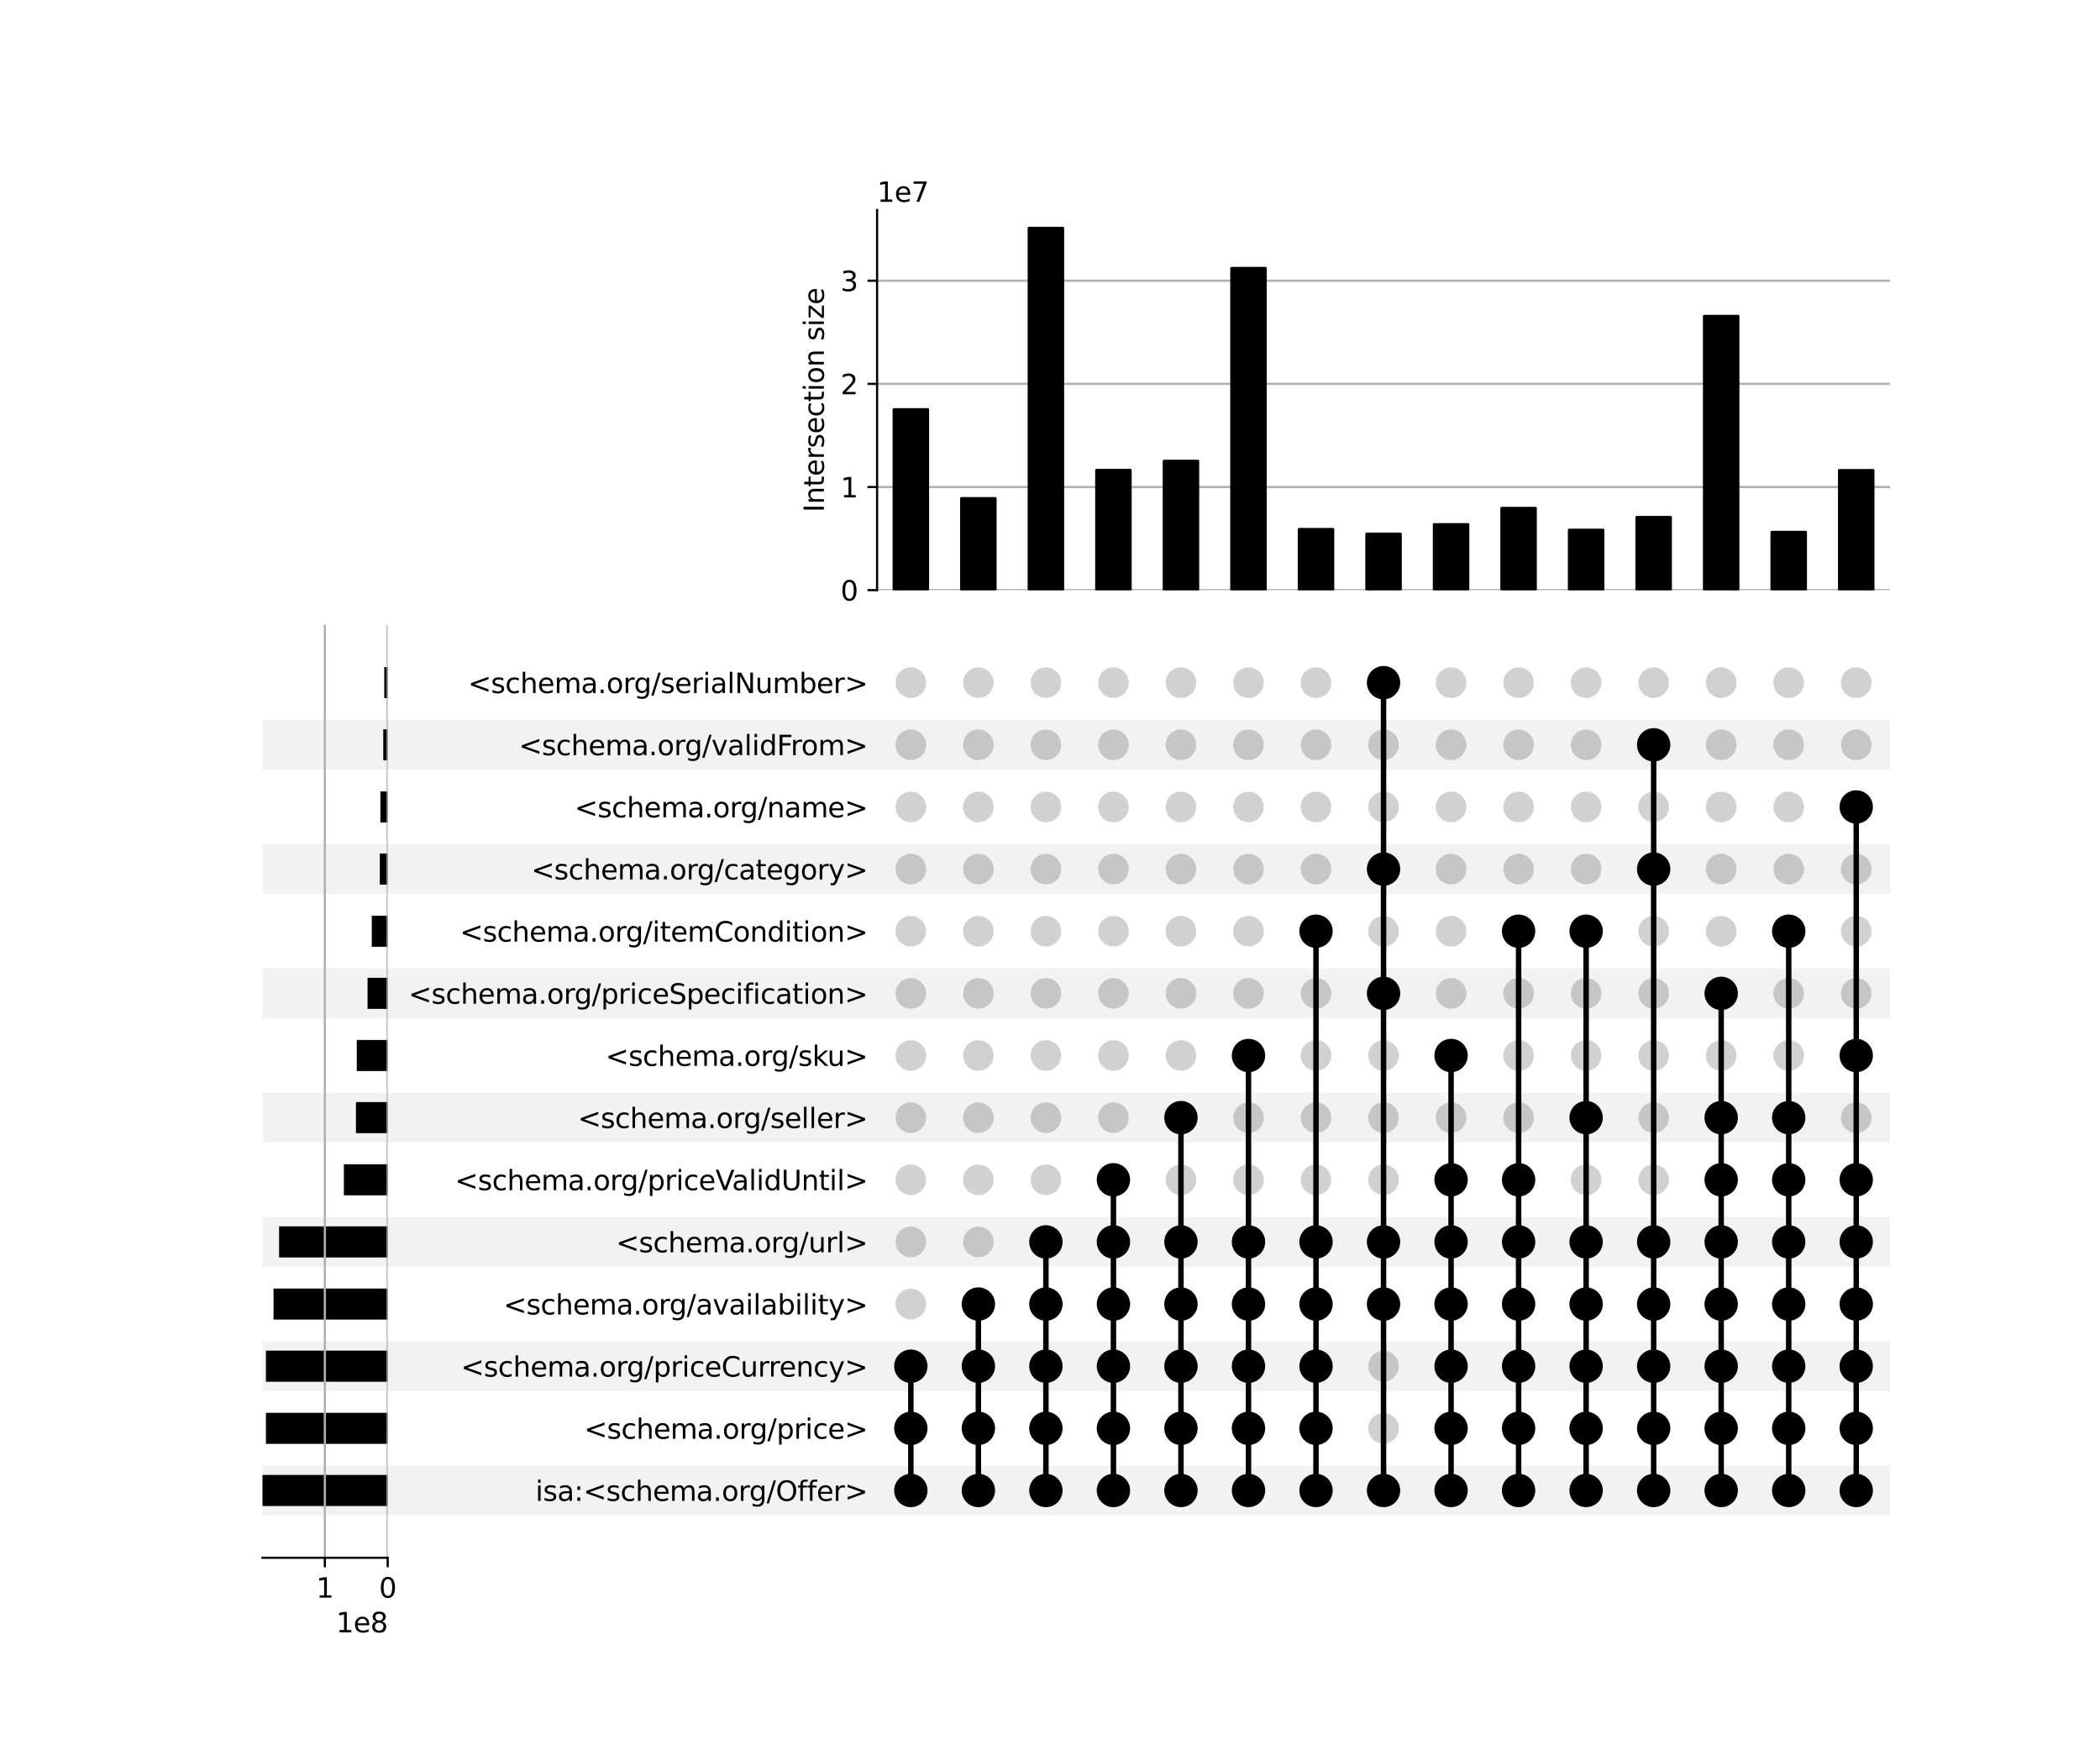 <?xml version="1.0" encoding="utf-8" standalone="no"?>
<!DOCTYPE svg PUBLIC "-//W3C//DTD SVG 1.1//EN"
  "http://www.w3.org/Graphics/SVG/1.1/DTD/svg11.dtd">
<svg xmlns:xlink="http://www.w3.org/1999/xlink" width="768pt" height="640pt" viewBox="0 0 768 640" xmlns="http://www.w3.org/2000/svg" version="1.1">
 <defs>
  <style type="text/css">*{stroke-linejoin: round; stroke-linecap: butt}</style>
 </defs>
 <g id="figure_1">
  <g id="patch_1">
   <path d="M 0 640 
L 768 640 
L 768 0 
L 0 0 
z
" style="fill: #ffffff"/>
  </g>
  <g id="axes_1">
   <g id="patch_2">
    <path d="M 96 554.092 
L 691.2 554.092 
L 691.2 535.915 
L 96 535.915 
z
" clip-path="url(#p97fb3a989f)" style="fill-opacity: 0.051"/>
   </g>
   <g id="patch_3">
    <path d="M 96 508.649 
L 691.2 508.649 
L 691.2 490.471 
L 96 490.471 
z
" clip-path="url(#p97fb3a989f)" style="fill-opacity: 0.051"/>
   </g>
   <g id="patch_4">
    <path d="M 96 463.205 
L 691.2 463.205 
L 691.2 445.027 
L 96 445.027 
z
" clip-path="url(#p97fb3a989f)" style="fill-opacity: 0.051"/>
   </g>
   <g id="patch_5">
    <path d="M 96 417.761 
L 691.2 417.761 
L 691.2 399.583 
L 96 399.583 
z
" clip-path="url(#p97fb3a989f)" style="fill-opacity: 0.051"/>
   </g>
   <g id="patch_6">
    <path d="M 96 372.317 
L 691.2 372.317 
L 691.2 354.14 
L 96 354.14 
z
" clip-path="url(#p97fb3a989f)" style="fill-opacity: 0.051"/>
   </g>
   <g id="patch_7">
    <path d="M 96 326.873 
L 691.2 326.873 
L 691.2 308.696 
L 96 308.696 
z
" clip-path="url(#p97fb3a989f)" style="fill-opacity: 0.051"/>
   </g>
   <g id="patch_8">
    <path d="M 96 281.43 
L 691.2 281.43 
L 691.2 263.252 
L 96 263.252 
z
" clip-path="url(#p97fb3a989f)" style="fill-opacity: 0.051"/>
   </g>
   <g id="matplotlib.axis_1"/>
   <g id="matplotlib.axis_2">
    <g id="ytick_1"/>
    <g id="ytick_2"/>
    <g id="ytick_3"/>
    <g id="ytick_4"/>
    <g id="ytick_5"/>
    <g id="ytick_6"/>
    <g id="ytick_7"/>
    <g id="ytick_8"/>
    <g id="ytick_9"/>
    <g id="ytick_10"/>
    <g id="ytick_11"/>
    <g id="ytick_12"/>
    <g id="ytick_13"/>
    <g id="ytick_14"/>
   </g>
  </g>
  <g id="axes_2">
   <g id="matplotlib.axis_3">
    <g id="ytick_15">
     <g id="line2d_1"/>
     <g id="text_1">
      <!-- isa:&lt;schema.org/Offer&gt; -->
      <g transform="translate(195.823 548.803) scale(0.1 -0.1)">
       <defs>
        <path id="DejaVuSans-69" d="M 603 3500 
L 1178 3500 
L 1178 0 
L 603 0 
L 603 3500 
z
M 603 4863 
L 1178 4863 
L 1178 4134 
L 603 4134 
L 603 4863 
z
" transform="scale(0.016)"/>
        <path id="DejaVuSans-73" d="M 2834 3397 
L 2834 2853 
Q 2591 2978 2328 3040 
Q 2066 3103 1784 3103 
Q 1356 3103 1142 2972 
Q 928 2841 928 2578 
Q 928 2378 1081 2264 
Q 1234 2150 1697 2047 
L 1894 2003 
Q 2506 1872 2764 1633 
Q 3022 1394 3022 966 
Q 3022 478 2636 193 
Q 2250 -91 1575 -91 
Q 1294 -91 989 -36 
Q 684 19 347 128 
L 347 722 
Q 666 556 975 473 
Q 1284 391 1588 391 
Q 1994 391 2212 530 
Q 2431 669 2431 922 
Q 2431 1156 2273 1281 
Q 2116 1406 1581 1522 
L 1381 1569 
Q 847 1681 609 1914 
Q 372 2147 372 2553 
Q 372 3047 722 3315 
Q 1072 3584 1716 3584 
Q 2034 3584 2315 3537 
Q 2597 3491 2834 3397 
z
" transform="scale(0.016)"/>
        <path id="DejaVuSans-61" d="M 2194 1759 
Q 1497 1759 1228 1600 
Q 959 1441 959 1056 
Q 959 750 1161 570 
Q 1363 391 1709 391 
Q 2188 391 2477 730 
Q 2766 1069 2766 1631 
L 2766 1759 
L 2194 1759 
z
M 3341 1997 
L 3341 0 
L 2766 0 
L 2766 531 
Q 2569 213 2275 61 
Q 1981 -91 1556 -91 
Q 1019 -91 701 211 
Q 384 513 384 1019 
Q 384 1609 779 1909 
Q 1175 2209 1959 2209 
L 2766 2209 
L 2766 2266 
Q 2766 2663 2505 2880 
Q 2244 3097 1772 3097 
Q 1472 3097 1187 3025 
Q 903 2953 641 2809 
L 641 3341 
Q 956 3463 1253 3523 
Q 1550 3584 1831 3584 
Q 2591 3584 2966 3190 
Q 3341 2797 3341 1997 
z
" transform="scale(0.016)"/>
        <path id="DejaVuSans-3a" d="M 750 794 
L 1409 794 
L 1409 0 
L 750 0 
L 750 794 
z
M 750 3309 
L 1409 3309 
L 1409 2516 
L 750 2516 
L 750 3309 
z
" transform="scale(0.016)"/>
        <path id="DejaVuSans-3c" d="M 4684 3150 
L 1459 2003 
L 4684 863 
L 4684 294 
L 678 1747 
L 678 2266 
L 4684 3719 
L 4684 3150 
z
" transform="scale(0.016)"/>
        <path id="DejaVuSans-63" d="M 3122 3366 
L 3122 2828 
Q 2878 2963 2633 3030 
Q 2388 3097 2138 3097 
Q 1578 3097 1268 2742 
Q 959 2388 959 1747 
Q 959 1106 1268 751 
Q 1578 397 2138 397 
Q 2388 397 2633 464 
Q 2878 531 3122 666 
L 3122 134 
Q 2881 22 2623 -34 
Q 2366 -91 2075 -91 
Q 1284 -91 818 406 
Q 353 903 353 1747 
Q 353 2603 823 3093 
Q 1294 3584 2113 3584 
Q 2378 3584 2631 3529 
Q 2884 3475 3122 3366 
z
" transform="scale(0.016)"/>
        <path id="DejaVuSans-68" d="M 3513 2113 
L 3513 0 
L 2938 0 
L 2938 2094 
Q 2938 2591 2744 2837 
Q 2550 3084 2163 3084 
Q 1697 3084 1428 2787 
Q 1159 2491 1159 1978 
L 1159 0 
L 581 0 
L 581 4863 
L 1159 4863 
L 1159 2956 
Q 1366 3272 1645 3428 
Q 1925 3584 2291 3584 
Q 2894 3584 3203 3211 
Q 3513 2838 3513 2113 
z
" transform="scale(0.016)"/>
        <path id="DejaVuSans-65" d="M 3597 1894 
L 3597 1613 
L 953 1613 
Q 991 1019 1311 708 
Q 1631 397 2203 397 
Q 2534 397 2845 478 
Q 3156 559 3463 722 
L 3463 178 
Q 3153 47 2828 -22 
Q 2503 -91 2169 -91 
Q 1331 -91 842 396 
Q 353 884 353 1716 
Q 353 2575 817 3079 
Q 1281 3584 2069 3584 
Q 2775 3584 3186 3129 
Q 3597 2675 3597 1894 
z
M 3022 2063 
Q 3016 2534 2758 2815 
Q 2500 3097 2075 3097 
Q 1594 3097 1305 2825 
Q 1016 2553 972 2059 
L 3022 2063 
z
" transform="scale(0.016)"/>
        <path id="DejaVuSans-6d" d="M 3328 2828 
Q 3544 3216 3844 3400 
Q 4144 3584 4550 3584 
Q 5097 3584 5394 3201 
Q 5691 2819 5691 2113 
L 5691 0 
L 5113 0 
L 5113 2094 
Q 5113 2597 4934 2840 
Q 4756 3084 4391 3084 
Q 3944 3084 3684 2787 
Q 3425 2491 3425 1978 
L 3425 0 
L 2847 0 
L 2847 2094 
Q 2847 2600 2669 2842 
Q 2491 3084 2119 3084 
Q 1678 3084 1418 2786 
Q 1159 2488 1159 1978 
L 1159 0 
L 581 0 
L 581 3500 
L 1159 3500 
L 1159 2956 
Q 1356 3278 1631 3431 
Q 1906 3584 2284 3584 
Q 2666 3584 2933 3390 
Q 3200 3197 3328 2828 
z
" transform="scale(0.016)"/>
        <path id="DejaVuSans-2e" d="M 684 794 
L 1344 794 
L 1344 0 
L 684 0 
L 684 794 
z
" transform="scale(0.016)"/>
        <path id="DejaVuSans-6f" d="M 1959 3097 
Q 1497 3097 1228 2736 
Q 959 2375 959 1747 
Q 959 1119 1226 758 
Q 1494 397 1959 397 
Q 2419 397 2687 759 
Q 2956 1122 2956 1747 
Q 2956 2369 2687 2733 
Q 2419 3097 1959 3097 
z
M 1959 3584 
Q 2709 3584 3137 3096 
Q 3566 2609 3566 1747 
Q 3566 888 3137 398 
Q 2709 -91 1959 -91 
Q 1206 -91 779 398 
Q 353 888 353 1747 
Q 353 2609 779 3096 
Q 1206 3584 1959 3584 
z
" transform="scale(0.016)"/>
        <path id="DejaVuSans-72" d="M 2631 2963 
Q 2534 3019 2420 3045 
Q 2306 3072 2169 3072 
Q 1681 3072 1420 2755 
Q 1159 2438 1159 1844 
L 1159 0 
L 581 0 
L 581 3500 
L 1159 3500 
L 1159 2956 
Q 1341 3275 1631 3429 
Q 1922 3584 2338 3584 
Q 2397 3584 2469 3576 
Q 2541 3569 2628 3553 
L 2631 2963 
z
" transform="scale(0.016)"/>
        <path id="DejaVuSans-67" d="M 2906 1791 
Q 2906 2416 2648 2759 
Q 2391 3103 1925 3103 
Q 1463 3103 1205 2759 
Q 947 2416 947 1791 
Q 947 1169 1205 825 
Q 1463 481 1925 481 
Q 2391 481 2648 825 
Q 2906 1169 2906 1791 
z
M 3481 434 
Q 3481 -459 3084 -895 
Q 2688 -1331 1869 -1331 
Q 1566 -1331 1297 -1286 
Q 1028 -1241 775 -1147 
L 775 -588 
Q 1028 -725 1275 -790 
Q 1522 -856 1778 -856 
Q 2344 -856 2625 -561 
Q 2906 -266 2906 331 
L 2906 616 
Q 2728 306 2450 153 
Q 2172 0 1784 0 
Q 1141 0 747 490 
Q 353 981 353 1791 
Q 353 2603 747 3093 
Q 1141 3584 1784 3584 
Q 2172 3584 2450 3431 
Q 2728 3278 2906 2969 
L 2906 3500 
L 3481 3500 
L 3481 434 
z
" transform="scale(0.016)"/>
        <path id="DejaVuSans-2f" d="M 1625 4666 
L 2156 4666 
L 531 -594 
L 0 -594 
L 1625 4666 
z
" transform="scale(0.016)"/>
        <path id="DejaVuSans-4f" d="M 2522 4238 
Q 1834 4238 1429 3725 
Q 1025 3213 1025 2328 
Q 1025 1447 1429 934 
Q 1834 422 2522 422 
Q 3209 422 3611 934 
Q 4013 1447 4013 2328 
Q 4013 3213 3611 3725 
Q 3209 4238 2522 4238 
z
M 2522 4750 
Q 3503 4750 4090 4092 
Q 4678 3434 4678 2328 
Q 4678 1225 4090 567 
Q 3503 -91 2522 -91 
Q 1538 -91 948 565 
Q 359 1222 359 2328 
Q 359 3434 948 4092 
Q 1538 4750 2522 4750 
z
" transform="scale(0.016)"/>
        <path id="DejaVuSans-66" d="M 2375 4863 
L 2375 4384 
L 1825 4384 
Q 1516 4384 1395 4259 
Q 1275 4134 1275 3809 
L 1275 3500 
L 2222 3500 
L 2222 3053 
L 1275 3053 
L 1275 0 
L 697 0 
L 697 3053 
L 147 3053 
L 147 3500 
L 697 3500 
L 697 3744 
Q 697 4328 969 4595 
Q 1241 4863 1831 4863 
L 2375 4863 
z
" transform="scale(0.016)"/>
        <path id="DejaVuSans-3e" d="M 678 3150 
L 678 3719 
L 4684 2266 
L 4684 1747 
L 678 294 
L 678 863 
L 3897 2003 
L 678 3150 
z
" transform="scale(0.016)"/>
       </defs>
       <use xlink:href="#DejaVuSans-69"/>
       <use xlink:href="#DejaVuSans-73" x="27.783"/>
       <use xlink:href="#DejaVuSans-61" x="79.883"/>
       <use xlink:href="#DejaVuSans-3a" x="141.162"/>
       <use xlink:href="#DejaVuSans-3c" x="174.854"/>
       <use xlink:href="#DejaVuSans-73" x="258.643"/>
       <use xlink:href="#DejaVuSans-63" x="310.742"/>
       <use xlink:href="#DejaVuSans-68" x="365.723"/>
       <use xlink:href="#DejaVuSans-65" x="429.102"/>
       <use xlink:href="#DejaVuSans-6d" x="490.625"/>
       <use xlink:href="#DejaVuSans-61" x="588.037"/>
       <use xlink:href="#DejaVuSans-2e" x="649.316"/>
       <use xlink:href="#DejaVuSans-6f" x="681.104"/>
       <use xlink:href="#DejaVuSans-72" x="742.285"/>
       <use xlink:href="#DejaVuSans-67" x="781.648"/>
       <use xlink:href="#DejaVuSans-2f" x="845.125"/>
       <use xlink:href="#DejaVuSans-4f" x="878.816"/>
       <use xlink:href="#DejaVuSans-66" x="957.527"/>
       <use xlink:href="#DejaVuSans-66" x="992.732"/>
       <use xlink:href="#DejaVuSans-65" x="1027.938"/>
       <use xlink:href="#DejaVuSans-72" x="1089.461"/>
       <use xlink:href="#DejaVuSans-3e" x="1130.574"/>
      </g>
     </g>
    </g>
    <g id="ytick_16">
     <g id="line2d_2"/>
     <g id="text_2">
      <!-- &lt;schema.org/price&gt; -->
      <g transform="translate(213.595 526.081) scale(0.1 -0.1)">
       <defs>
        <path id="DejaVuSans-70" d="M 1159 525 
L 1159 -1331 
L 581 -1331 
L 581 3500 
L 1159 3500 
L 1159 2969 
Q 1341 3281 1617 3432 
Q 1894 3584 2278 3584 
Q 2916 3584 3314 3078 
Q 3713 2572 3713 1747 
Q 3713 922 3314 415 
Q 2916 -91 2278 -91 
Q 1894 -91 1617 61 
Q 1341 213 1159 525 
z
M 3116 1747 
Q 3116 2381 2855 2742 
Q 2594 3103 2138 3103 
Q 1681 3103 1420 2742 
Q 1159 2381 1159 1747 
Q 1159 1113 1420 752 
Q 1681 391 2138 391 
Q 2594 391 2855 752 
Q 3116 1113 3116 1747 
z
" transform="scale(0.016)"/>
       </defs>
       <use xlink:href="#DejaVuSans-3c"/>
       <use xlink:href="#DejaVuSans-73" x="83.789"/>
       <use xlink:href="#DejaVuSans-63" x="135.889"/>
       <use xlink:href="#DejaVuSans-68" x="190.869"/>
       <use xlink:href="#DejaVuSans-65" x="254.248"/>
       <use xlink:href="#DejaVuSans-6d" x="315.771"/>
       <use xlink:href="#DejaVuSans-61" x="413.184"/>
       <use xlink:href="#DejaVuSans-2e" x="474.463"/>
       <use xlink:href="#DejaVuSans-6f" x="506.25"/>
       <use xlink:href="#DejaVuSans-72" x="567.432"/>
       <use xlink:href="#DejaVuSans-67" x="606.795"/>
       <use xlink:href="#DejaVuSans-2f" x="670.271"/>
       <use xlink:href="#DejaVuSans-70" x="703.963"/>
       <use xlink:href="#DejaVuSans-72" x="767.439"/>
       <use xlink:href="#DejaVuSans-69" x="808.553"/>
       <use xlink:href="#DejaVuSans-63" x="836.336"/>
       <use xlink:href="#DejaVuSans-65" x="891.316"/>
       <use xlink:href="#DejaVuSans-3e" x="952.84"/>
      </g>
     </g>
    </g>
    <g id="ytick_17">
     <g id="line2d_3"/>
     <g id="text_3">
      <!-- &lt;schema.org/priceCurrency&gt; -->
      <g transform="translate(168.545 503.359) scale(0.1 -0.1)">
       <defs>
        <path id="DejaVuSans-43" d="M 4122 4306 
L 4122 3641 
Q 3803 3938 3442 4084 
Q 3081 4231 2675 4231 
Q 1875 4231 1450 3742 
Q 1025 3253 1025 2328 
Q 1025 1406 1450 917 
Q 1875 428 2675 428 
Q 3081 428 3442 575 
Q 3803 722 4122 1019 
L 4122 359 
Q 3791 134 3420 21 
Q 3050 -91 2638 -91 
Q 1578 -91 968 557 
Q 359 1206 359 2328 
Q 359 3453 968 4101 
Q 1578 4750 2638 4750 
Q 3056 4750 3426 4639 
Q 3797 4528 4122 4306 
z
" transform="scale(0.016)"/>
        <path id="DejaVuSans-75" d="M 544 1381 
L 544 3500 
L 1119 3500 
L 1119 1403 
Q 1119 906 1312 657 
Q 1506 409 1894 409 
Q 2359 409 2629 706 
Q 2900 1003 2900 1516 
L 2900 3500 
L 3475 3500 
L 3475 0 
L 2900 0 
L 2900 538 
Q 2691 219 2414 64 
Q 2138 -91 1772 -91 
Q 1169 -91 856 284 
Q 544 659 544 1381 
z
M 1991 3584 
L 1991 3584 
z
" transform="scale(0.016)"/>
        <path id="DejaVuSans-6e" d="M 3513 2113 
L 3513 0 
L 2938 0 
L 2938 2094 
Q 2938 2591 2744 2837 
Q 2550 3084 2163 3084 
Q 1697 3084 1428 2787 
Q 1159 2491 1159 1978 
L 1159 0 
L 581 0 
L 581 3500 
L 1159 3500 
L 1159 2956 
Q 1366 3272 1645 3428 
Q 1925 3584 2291 3584 
Q 2894 3584 3203 3211 
Q 3513 2838 3513 2113 
z
" transform="scale(0.016)"/>
        <path id="DejaVuSans-79" d="M 2059 -325 
Q 1816 -950 1584 -1140 
Q 1353 -1331 966 -1331 
L 506 -1331 
L 506 -850 
L 844 -850 
Q 1081 -850 1212 -737 
Q 1344 -625 1503 -206 
L 1606 56 
L 191 3500 
L 800 3500 
L 1894 763 
L 2988 3500 
L 3597 3500 
L 2059 -325 
z
" transform="scale(0.016)"/>
       </defs>
       <use xlink:href="#DejaVuSans-3c"/>
       <use xlink:href="#DejaVuSans-73" x="83.789"/>
       <use xlink:href="#DejaVuSans-63" x="135.889"/>
       <use xlink:href="#DejaVuSans-68" x="190.869"/>
       <use xlink:href="#DejaVuSans-65" x="254.248"/>
       <use xlink:href="#DejaVuSans-6d" x="315.771"/>
       <use xlink:href="#DejaVuSans-61" x="413.184"/>
       <use xlink:href="#DejaVuSans-2e" x="474.463"/>
       <use xlink:href="#DejaVuSans-6f" x="506.25"/>
       <use xlink:href="#DejaVuSans-72" x="567.432"/>
       <use xlink:href="#DejaVuSans-67" x="606.795"/>
       <use xlink:href="#DejaVuSans-2f" x="670.271"/>
       <use xlink:href="#DejaVuSans-70" x="703.963"/>
       <use xlink:href="#DejaVuSans-72" x="767.439"/>
       <use xlink:href="#DejaVuSans-69" x="808.553"/>
       <use xlink:href="#DejaVuSans-63" x="836.336"/>
       <use xlink:href="#DejaVuSans-65" x="891.316"/>
       <use xlink:href="#DejaVuSans-43" x="952.84"/>
       <use xlink:href="#DejaVuSans-75" x="1022.664"/>
       <use xlink:href="#DejaVuSans-72" x="1086.043"/>
       <use xlink:href="#DejaVuSans-72" x="1125.406"/>
       <use xlink:href="#DejaVuSans-65" x="1164.27"/>
       <use xlink:href="#DejaVuSans-6e" x="1225.793"/>
       <use xlink:href="#DejaVuSans-63" x="1289.172"/>
       <use xlink:href="#DejaVuSans-79" x="1344.152"/>
       <use xlink:href="#DejaVuSans-3e" x="1403.332"/>
      </g>
     </g>
    </g>
    <g id="ytick_18">
     <g id="line2d_4"/>
     <g id="text_4">
      <!-- &lt;schema.org/availability&gt; -->
      <g transform="translate(184.103 480.637) scale(0.1 -0.1)">
       <defs>
        <path id="DejaVuSans-76" d="M 191 3500 
L 800 3500 
L 1894 563 
L 2988 3500 
L 3597 3500 
L 2284 0 
L 1503 0 
L 191 3500 
z
" transform="scale(0.016)"/>
        <path id="DejaVuSans-6c" d="M 603 4863 
L 1178 4863 
L 1178 0 
L 603 0 
L 603 4863 
z
" transform="scale(0.016)"/>
        <path id="DejaVuSans-62" d="M 3116 1747 
Q 3116 2381 2855 2742 
Q 2594 3103 2138 3103 
Q 1681 3103 1420 2742 
Q 1159 2381 1159 1747 
Q 1159 1113 1420 752 
Q 1681 391 2138 391 
Q 2594 391 2855 752 
Q 3116 1113 3116 1747 
z
M 1159 2969 
Q 1341 3281 1617 3432 
Q 1894 3584 2278 3584 
Q 2916 3584 3314 3078 
Q 3713 2572 3713 1747 
Q 3713 922 3314 415 
Q 2916 -91 2278 -91 
Q 1894 -91 1617 61 
Q 1341 213 1159 525 
L 1159 0 
L 581 0 
L 581 4863 
L 1159 4863 
L 1159 2969 
z
" transform="scale(0.016)"/>
        <path id="DejaVuSans-74" d="M 1172 4494 
L 1172 3500 
L 2356 3500 
L 2356 3053 
L 1172 3053 
L 1172 1153 
Q 1172 725 1289 603 
Q 1406 481 1766 481 
L 2356 481 
L 2356 0 
L 1766 0 
Q 1100 0 847 248 
Q 594 497 594 1153 
L 594 3053 
L 172 3053 
L 172 3500 
L 594 3500 
L 594 4494 
L 1172 4494 
z
" transform="scale(0.016)"/>
       </defs>
       <use xlink:href="#DejaVuSans-3c"/>
       <use xlink:href="#DejaVuSans-73" x="83.789"/>
       <use xlink:href="#DejaVuSans-63" x="135.889"/>
       <use xlink:href="#DejaVuSans-68" x="190.869"/>
       <use xlink:href="#DejaVuSans-65" x="254.248"/>
       <use xlink:href="#DejaVuSans-6d" x="315.771"/>
       <use xlink:href="#DejaVuSans-61" x="413.184"/>
       <use xlink:href="#DejaVuSans-2e" x="474.463"/>
       <use xlink:href="#DejaVuSans-6f" x="506.25"/>
       <use xlink:href="#DejaVuSans-72" x="567.432"/>
       <use xlink:href="#DejaVuSans-67" x="606.795"/>
       <use xlink:href="#DejaVuSans-2f" x="670.271"/>
       <use xlink:href="#DejaVuSans-61" x="703.963"/>
       <use xlink:href="#DejaVuSans-76" x="765.242"/>
       <use xlink:href="#DejaVuSans-61" x="824.422"/>
       <use xlink:href="#DejaVuSans-69" x="885.701"/>
       <use xlink:href="#DejaVuSans-6c" x="913.484"/>
       <use xlink:href="#DejaVuSans-61" x="941.268"/>
       <use xlink:href="#DejaVuSans-62" x="1002.547"/>
       <use xlink:href="#DejaVuSans-69" x="1066.023"/>
       <use xlink:href="#DejaVuSans-6c" x="1093.807"/>
       <use xlink:href="#DejaVuSans-69" x="1121.59"/>
       <use xlink:href="#DejaVuSans-74" x="1149.373"/>
       <use xlink:href="#DejaVuSans-79" x="1188.582"/>
       <use xlink:href="#DejaVuSans-3e" x="1247.762"/>
      </g>
     </g>
    </g>
    <g id="ytick_19">
     <g id="line2d_5"/>
     <g id="text_5">
      <!-- &lt;schema.org/url&gt; -->
      <g transform="translate(225.258 457.915) scale(0.1 -0.1)">
       <use xlink:href="#DejaVuSans-3c"/>
       <use xlink:href="#DejaVuSans-73" x="83.789"/>
       <use xlink:href="#DejaVuSans-63" x="135.889"/>
       <use xlink:href="#DejaVuSans-68" x="190.869"/>
       <use xlink:href="#DejaVuSans-65" x="254.248"/>
       <use xlink:href="#DejaVuSans-6d" x="315.771"/>
       <use xlink:href="#DejaVuSans-61" x="413.184"/>
       <use xlink:href="#DejaVuSans-2e" x="474.463"/>
       <use xlink:href="#DejaVuSans-6f" x="506.25"/>
       <use xlink:href="#DejaVuSans-72" x="567.432"/>
       <use xlink:href="#DejaVuSans-67" x="606.795"/>
       <use xlink:href="#DejaVuSans-2f" x="670.271"/>
       <use xlink:href="#DejaVuSans-75" x="703.963"/>
       <use xlink:href="#DejaVuSans-72" x="767.342"/>
       <use xlink:href="#DejaVuSans-6c" x="808.455"/>
       <use xlink:href="#DejaVuSans-3e" x="836.238"/>
      </g>
     </g>
    </g>
    <g id="ytick_20">
     <g id="line2d_6"/>
     <g id="text_6">
      <!-- &lt;schema.org/priceValidUntil&gt; -->
      <g transform="translate(166.364 435.193) scale(0.1 -0.1)">
       <defs>
        <path id="DejaVuSans-56" d="M 1831 0 
L 50 4666 
L 709 4666 
L 2188 738 
L 3669 4666 
L 4325 4666 
L 2547 0 
L 1831 0 
z
" transform="scale(0.016)"/>
        <path id="DejaVuSans-64" d="M 2906 2969 
L 2906 4863 
L 3481 4863 
L 3481 0 
L 2906 0 
L 2906 525 
Q 2725 213 2448 61 
Q 2172 -91 1784 -91 
Q 1150 -91 751 415 
Q 353 922 353 1747 
Q 353 2572 751 3078 
Q 1150 3584 1784 3584 
Q 2172 3584 2448 3432 
Q 2725 3281 2906 2969 
z
M 947 1747 
Q 947 1113 1208 752 
Q 1469 391 1925 391 
Q 2381 391 2643 752 
Q 2906 1113 2906 1747 
Q 2906 2381 2643 2742 
Q 2381 3103 1925 3103 
Q 1469 3103 1208 2742 
Q 947 2381 947 1747 
z
" transform="scale(0.016)"/>
        <path id="DejaVuSans-55" d="M 556 4666 
L 1191 4666 
L 1191 1831 
Q 1191 1081 1462 751 
Q 1734 422 2344 422 
Q 2950 422 3222 751 
Q 3494 1081 3494 1831 
L 3494 4666 
L 4128 4666 
L 4128 1753 
Q 4128 841 3676 375 
Q 3225 -91 2344 -91 
Q 1459 -91 1007 375 
Q 556 841 556 1753 
L 556 4666 
z
" transform="scale(0.016)"/>
       </defs>
       <use xlink:href="#DejaVuSans-3c"/>
       <use xlink:href="#DejaVuSans-73" x="83.789"/>
       <use xlink:href="#DejaVuSans-63" x="135.889"/>
       <use xlink:href="#DejaVuSans-68" x="190.869"/>
       <use xlink:href="#DejaVuSans-65" x="254.248"/>
       <use xlink:href="#DejaVuSans-6d" x="315.771"/>
       <use xlink:href="#DejaVuSans-61" x="413.184"/>
       <use xlink:href="#DejaVuSans-2e" x="474.463"/>
       <use xlink:href="#DejaVuSans-6f" x="506.25"/>
       <use xlink:href="#DejaVuSans-72" x="567.432"/>
       <use xlink:href="#DejaVuSans-67" x="606.795"/>
       <use xlink:href="#DejaVuSans-2f" x="670.271"/>
       <use xlink:href="#DejaVuSans-70" x="703.963"/>
       <use xlink:href="#DejaVuSans-72" x="767.439"/>
       <use xlink:href="#DejaVuSans-69" x="808.553"/>
       <use xlink:href="#DejaVuSans-63" x="836.336"/>
       <use xlink:href="#DejaVuSans-65" x="891.316"/>
       <use xlink:href="#DejaVuSans-56" x="952.84"/>
       <use xlink:href="#DejaVuSans-61" x="1013.498"/>
       <use xlink:href="#DejaVuSans-6c" x="1074.777"/>
       <use xlink:href="#DejaVuSans-69" x="1102.561"/>
       <use xlink:href="#DejaVuSans-64" x="1130.344"/>
       <use xlink:href="#DejaVuSans-55" x="1193.82"/>
       <use xlink:href="#DejaVuSans-6e" x="1267.014"/>
       <use xlink:href="#DejaVuSans-74" x="1330.393"/>
       <use xlink:href="#DejaVuSans-69" x="1369.602"/>
       <use xlink:href="#DejaVuSans-6c" x="1397.385"/>
       <use xlink:href="#DejaVuSans-3e" x="1425.168"/>
      </g>
     </g>
    </g>
    <g id="ytick_21">
     <g id="line2d_7"/>
     <g id="text_7">
      <!-- &lt;schema.org/seller&gt; -->
      <g transform="translate(211.301 412.471) scale(0.1 -0.1)">
       <use xlink:href="#DejaVuSans-3c"/>
       <use xlink:href="#DejaVuSans-73" x="83.789"/>
       <use xlink:href="#DejaVuSans-63" x="135.889"/>
       <use xlink:href="#DejaVuSans-68" x="190.869"/>
       <use xlink:href="#DejaVuSans-65" x="254.248"/>
       <use xlink:href="#DejaVuSans-6d" x="315.771"/>
       <use xlink:href="#DejaVuSans-61" x="413.184"/>
       <use xlink:href="#DejaVuSans-2e" x="474.463"/>
       <use xlink:href="#DejaVuSans-6f" x="506.25"/>
       <use xlink:href="#DejaVuSans-72" x="567.432"/>
       <use xlink:href="#DejaVuSans-67" x="606.795"/>
       <use xlink:href="#DejaVuSans-2f" x="670.271"/>
       <use xlink:href="#DejaVuSans-73" x="703.963"/>
       <use xlink:href="#DejaVuSans-65" x="756.062"/>
       <use xlink:href="#DejaVuSans-6c" x="817.586"/>
       <use xlink:href="#DejaVuSans-6c" x="845.369"/>
       <use xlink:href="#DejaVuSans-65" x="873.152"/>
       <use xlink:href="#DejaVuSans-72" x="934.676"/>
       <use xlink:href="#DejaVuSans-3e" x="975.789"/>
      </g>
     </g>
    </g>
    <g id="ytick_22">
     <g id="line2d_8"/>
     <g id="text_8">
      <!-- &lt;schema.org/sku&gt; -->
      <g transform="translate(221.459 389.75) scale(0.1 -0.1)">
       <defs>
        <path id="DejaVuSans-6b" d="M 581 4863 
L 1159 4863 
L 1159 1991 
L 2875 3500 
L 3609 3500 
L 1753 1863 
L 3688 0 
L 2938 0 
L 1159 1709 
L 1159 0 
L 581 0 
L 581 4863 
z
" transform="scale(0.016)"/>
       </defs>
       <use xlink:href="#DejaVuSans-3c"/>
       <use xlink:href="#DejaVuSans-73" x="83.789"/>
       <use xlink:href="#DejaVuSans-63" x="135.889"/>
       <use xlink:href="#DejaVuSans-68" x="190.869"/>
       <use xlink:href="#DejaVuSans-65" x="254.248"/>
       <use xlink:href="#DejaVuSans-6d" x="315.771"/>
       <use xlink:href="#DejaVuSans-61" x="413.184"/>
       <use xlink:href="#DejaVuSans-2e" x="474.463"/>
       <use xlink:href="#DejaVuSans-6f" x="506.25"/>
       <use xlink:href="#DejaVuSans-72" x="567.432"/>
       <use xlink:href="#DejaVuSans-67" x="606.795"/>
       <use xlink:href="#DejaVuSans-2f" x="670.271"/>
       <use xlink:href="#DejaVuSans-73" x="703.963"/>
       <use xlink:href="#DejaVuSans-6b" x="756.062"/>
       <use xlink:href="#DejaVuSans-75" x="810.848"/>
       <use xlink:href="#DejaVuSans-3e" x="874.227"/>
      </g>
     </g>
    </g>
    <g id="ytick_23">
     <g id="line2d_9"/>
     <g id="text_9">
      <!-- &lt;schema.org/priceSpecification&gt; -->
      <g transform="translate(149.389 367.028) scale(0.1 -0.1)">
       <defs>
        <path id="DejaVuSans-53" d="M 3425 4513 
L 3425 3897 
Q 3066 4069 2747 4153 
Q 2428 4238 2131 4238 
Q 1616 4238 1336 4038 
Q 1056 3838 1056 3469 
Q 1056 3159 1242 3001 
Q 1428 2844 1947 2747 
L 2328 2669 
Q 3034 2534 3370 2195 
Q 3706 1856 3706 1288 
Q 3706 609 3251 259 
Q 2797 -91 1919 -91 
Q 1588 -91 1214 -16 
Q 841 59 441 206 
L 441 856 
Q 825 641 1194 531 
Q 1563 422 1919 422 
Q 2459 422 2753 634 
Q 3047 847 3047 1241 
Q 3047 1584 2836 1778 
Q 2625 1972 2144 2069 
L 1759 2144 
Q 1053 2284 737 2584 
Q 422 2884 422 3419 
Q 422 4038 858 4394 
Q 1294 4750 2059 4750 
Q 2388 4750 2728 4690 
Q 3069 4631 3425 4513 
z
" transform="scale(0.016)"/>
       </defs>
       <use xlink:href="#DejaVuSans-3c"/>
       <use xlink:href="#DejaVuSans-73" x="83.789"/>
       <use xlink:href="#DejaVuSans-63" x="135.889"/>
       <use xlink:href="#DejaVuSans-68" x="190.869"/>
       <use xlink:href="#DejaVuSans-65" x="254.248"/>
       <use xlink:href="#DejaVuSans-6d" x="315.771"/>
       <use xlink:href="#DejaVuSans-61" x="413.184"/>
       <use xlink:href="#DejaVuSans-2e" x="474.463"/>
       <use xlink:href="#DejaVuSans-6f" x="506.25"/>
       <use xlink:href="#DejaVuSans-72" x="567.432"/>
       <use xlink:href="#DejaVuSans-67" x="606.795"/>
       <use xlink:href="#DejaVuSans-2f" x="670.271"/>
       <use xlink:href="#DejaVuSans-70" x="703.963"/>
       <use xlink:href="#DejaVuSans-72" x="767.439"/>
       <use xlink:href="#DejaVuSans-69" x="808.553"/>
       <use xlink:href="#DejaVuSans-63" x="836.336"/>
       <use xlink:href="#DejaVuSans-65" x="891.316"/>
       <use xlink:href="#DejaVuSans-53" x="952.84"/>
       <use xlink:href="#DejaVuSans-70" x="1016.316"/>
       <use xlink:href="#DejaVuSans-65" x="1079.793"/>
       <use xlink:href="#DejaVuSans-63" x="1141.316"/>
       <use xlink:href="#DejaVuSans-69" x="1196.297"/>
       <use xlink:href="#DejaVuSans-66" x="1224.08"/>
       <use xlink:href="#DejaVuSans-69" x="1259.285"/>
       <use xlink:href="#DejaVuSans-63" x="1287.068"/>
       <use xlink:href="#DejaVuSans-61" x="1342.049"/>
       <use xlink:href="#DejaVuSans-74" x="1403.328"/>
       <use xlink:href="#DejaVuSans-69" x="1442.537"/>
       <use xlink:href="#DejaVuSans-6f" x="1470.32"/>
       <use xlink:href="#DejaVuSans-6e" x="1531.502"/>
       <use xlink:href="#DejaVuSans-3e" x="1594.881"/>
      </g>
     </g>
    </g>
    <g id="ytick_24">
     <g id="line2d_10"/>
     <g id="text_10">
      <!-- &lt;schema.org/itemCondition&gt; -->
      <g transform="translate(168.172 344.306) scale(0.1 -0.1)">
       <use xlink:href="#DejaVuSans-3c"/>
       <use xlink:href="#DejaVuSans-73" x="83.789"/>
       <use xlink:href="#DejaVuSans-63" x="135.889"/>
       <use xlink:href="#DejaVuSans-68" x="190.869"/>
       <use xlink:href="#DejaVuSans-65" x="254.248"/>
       <use xlink:href="#DejaVuSans-6d" x="315.771"/>
       <use xlink:href="#DejaVuSans-61" x="413.184"/>
       <use xlink:href="#DejaVuSans-2e" x="474.463"/>
       <use xlink:href="#DejaVuSans-6f" x="506.25"/>
       <use xlink:href="#DejaVuSans-72" x="567.432"/>
       <use xlink:href="#DejaVuSans-67" x="606.795"/>
       <use xlink:href="#DejaVuSans-2f" x="670.271"/>
       <use xlink:href="#DejaVuSans-69" x="703.963"/>
       <use xlink:href="#DejaVuSans-74" x="731.746"/>
       <use xlink:href="#DejaVuSans-65" x="770.955"/>
       <use xlink:href="#DejaVuSans-6d" x="832.479"/>
       <use xlink:href="#DejaVuSans-43" x="929.891"/>
       <use xlink:href="#DejaVuSans-6f" x="999.715"/>
       <use xlink:href="#DejaVuSans-6e" x="1060.896"/>
       <use xlink:href="#DejaVuSans-64" x="1124.275"/>
       <use xlink:href="#DejaVuSans-69" x="1187.752"/>
       <use xlink:href="#DejaVuSans-74" x="1215.535"/>
       <use xlink:href="#DejaVuSans-69" x="1254.744"/>
       <use xlink:href="#DejaVuSans-6f" x="1282.527"/>
       <use xlink:href="#DejaVuSans-6e" x="1343.709"/>
       <use xlink:href="#DejaVuSans-3e" x="1407.088"/>
      </g>
     </g>
    </g>
    <g id="ytick_25">
     <g id="line2d_11"/>
     <g id="text_11">
      <!-- &lt;schema.org/category&gt; -->
      <g transform="translate(194.287 321.584) scale(0.1 -0.1)">
       <use xlink:href="#DejaVuSans-3c"/>
       <use xlink:href="#DejaVuSans-73" x="83.789"/>
       <use xlink:href="#DejaVuSans-63" x="135.889"/>
       <use xlink:href="#DejaVuSans-68" x="190.869"/>
       <use xlink:href="#DejaVuSans-65" x="254.248"/>
       <use xlink:href="#DejaVuSans-6d" x="315.771"/>
       <use xlink:href="#DejaVuSans-61" x="413.184"/>
       <use xlink:href="#DejaVuSans-2e" x="474.463"/>
       <use xlink:href="#DejaVuSans-6f" x="506.25"/>
       <use xlink:href="#DejaVuSans-72" x="567.432"/>
       <use xlink:href="#DejaVuSans-67" x="606.795"/>
       <use xlink:href="#DejaVuSans-2f" x="670.271"/>
       <use xlink:href="#DejaVuSans-63" x="703.963"/>
       <use xlink:href="#DejaVuSans-61" x="758.943"/>
       <use xlink:href="#DejaVuSans-74" x="820.223"/>
       <use xlink:href="#DejaVuSans-65" x="859.432"/>
       <use xlink:href="#DejaVuSans-67" x="920.955"/>
       <use xlink:href="#DejaVuSans-6f" x="984.432"/>
       <use xlink:href="#DejaVuSans-72" x="1045.613"/>
       <use xlink:href="#DejaVuSans-79" x="1086.727"/>
       <use xlink:href="#DejaVuSans-3e" x="1145.906"/>
      </g>
     </g>
    </g>
    <g id="ytick_26">
     <g id="line2d_12"/>
     <g id="text_12">
      <!-- &lt;schema.org/name&gt; -->
      <g transform="translate(210.125 298.862) scale(0.1 -0.1)">
       <use xlink:href="#DejaVuSans-3c"/>
       <use xlink:href="#DejaVuSans-73" x="83.789"/>
       <use xlink:href="#DejaVuSans-63" x="135.889"/>
       <use xlink:href="#DejaVuSans-68" x="190.869"/>
       <use xlink:href="#DejaVuSans-65" x="254.248"/>
       <use xlink:href="#DejaVuSans-6d" x="315.771"/>
       <use xlink:href="#DejaVuSans-61" x="413.184"/>
       <use xlink:href="#DejaVuSans-2e" x="474.463"/>
       <use xlink:href="#DejaVuSans-6f" x="506.25"/>
       <use xlink:href="#DejaVuSans-72" x="567.432"/>
       <use xlink:href="#DejaVuSans-67" x="606.795"/>
       <use xlink:href="#DejaVuSans-2f" x="670.271"/>
       <use xlink:href="#DejaVuSans-6e" x="703.963"/>
       <use xlink:href="#DejaVuSans-61" x="767.342"/>
       <use xlink:href="#DejaVuSans-6d" x="828.621"/>
       <use xlink:href="#DejaVuSans-65" x="926.033"/>
       <use xlink:href="#DejaVuSans-3e" x="987.557"/>
      </g>
     </g>
    </g>
    <g id="ytick_27">
     <g id="line2d_13"/>
     <g id="text_13">
      <!-- &lt;schema.org/validFrom&gt; -->
      <g transform="translate(189.761 276.14) scale(0.1 -0.1)">
       <defs>
        <path id="DejaVuSans-46" d="M 628 4666 
L 3309 4666 
L 3309 4134 
L 1259 4134 
L 1259 2759 
L 3109 2759 
L 3109 2228 
L 1259 2228 
L 1259 0 
L 628 0 
L 628 4666 
z
" transform="scale(0.016)"/>
       </defs>
       <use xlink:href="#DejaVuSans-3c"/>
       <use xlink:href="#DejaVuSans-73" x="83.789"/>
       <use xlink:href="#DejaVuSans-63" x="135.889"/>
       <use xlink:href="#DejaVuSans-68" x="190.869"/>
       <use xlink:href="#DejaVuSans-65" x="254.248"/>
       <use xlink:href="#DejaVuSans-6d" x="315.771"/>
       <use xlink:href="#DejaVuSans-61" x="413.184"/>
       <use xlink:href="#DejaVuSans-2e" x="474.463"/>
       <use xlink:href="#DejaVuSans-6f" x="506.25"/>
       <use xlink:href="#DejaVuSans-72" x="567.432"/>
       <use xlink:href="#DejaVuSans-67" x="606.795"/>
       <use xlink:href="#DejaVuSans-2f" x="670.271"/>
       <use xlink:href="#DejaVuSans-76" x="703.963"/>
       <use xlink:href="#DejaVuSans-61" x="763.143"/>
       <use xlink:href="#DejaVuSans-6c" x="824.422"/>
       <use xlink:href="#DejaVuSans-69" x="852.205"/>
       <use xlink:href="#DejaVuSans-64" x="879.988"/>
       <use xlink:href="#DejaVuSans-46" x="943.465"/>
       <use xlink:href="#DejaVuSans-72" x="993.734"/>
       <use xlink:href="#DejaVuSans-6f" x="1032.598"/>
       <use xlink:href="#DejaVuSans-6d" x="1093.779"/>
       <use xlink:href="#DejaVuSans-3e" x="1191.191"/>
      </g>
     </g>
    </g>
    <g id="ytick_28">
     <g id="line2d_14"/>
     <g id="text_14">
      <!-- &lt;schema.org/serialNumber&gt; -->
      <g transform="translate(171.155 253.418) scale(0.1 -0.1)">
       <defs>
        <path id="DejaVuSans-4e" d="M 628 4666 
L 1478 4666 
L 3547 763 
L 3547 4666 
L 4159 4666 
L 4159 0 
L 3309 0 
L 1241 3903 
L 1241 0 
L 628 0 
L 628 4666 
z
" transform="scale(0.016)"/>
       </defs>
       <use xlink:href="#DejaVuSans-3c"/>
       <use xlink:href="#DejaVuSans-73" x="83.789"/>
       <use xlink:href="#DejaVuSans-63" x="135.889"/>
       <use xlink:href="#DejaVuSans-68" x="190.869"/>
       <use xlink:href="#DejaVuSans-65" x="254.248"/>
       <use xlink:href="#DejaVuSans-6d" x="315.771"/>
       <use xlink:href="#DejaVuSans-61" x="413.184"/>
       <use xlink:href="#DejaVuSans-2e" x="474.463"/>
       <use xlink:href="#DejaVuSans-6f" x="506.25"/>
       <use xlink:href="#DejaVuSans-72" x="567.432"/>
       <use xlink:href="#DejaVuSans-67" x="606.795"/>
       <use xlink:href="#DejaVuSans-2f" x="670.271"/>
       <use xlink:href="#DejaVuSans-73" x="703.963"/>
       <use xlink:href="#DejaVuSans-65" x="756.062"/>
       <use xlink:href="#DejaVuSans-72" x="817.586"/>
       <use xlink:href="#DejaVuSans-69" x="858.699"/>
       <use xlink:href="#DejaVuSans-61" x="886.482"/>
       <use xlink:href="#DejaVuSans-6c" x="947.762"/>
       <use xlink:href="#DejaVuSans-4e" x="975.545"/>
       <use xlink:href="#DejaVuSans-75" x="1050.35"/>
       <use xlink:href="#DejaVuSans-6d" x="1113.729"/>
       <use xlink:href="#DejaVuSans-62" x="1211.141"/>
       <use xlink:href="#DejaVuSans-65" x="1274.617"/>
       <use xlink:href="#DejaVuSans-72" x="1336.141"/>
       <use xlink:href="#DejaVuSans-3e" x="1377.254"/>
      </g>
     </g>
    </g>
   </g>
   <g id="LineCollection_1">
    <path d="M 333.109 545.004 
L 333.109 499.56 
" clip-path="url(#p11ad1b1aa0)" style="fill: none; stroke: #000000; stroke-width: 2"/>
    <path d="M 357.805 545.004 
L 357.805 476.838 
" clip-path="url(#p11ad1b1aa0)" style="fill: none; stroke: #000000; stroke-width: 2"/>
    <path d="M 382.501 545.004 
L 382.501 454.116 
" clip-path="url(#p11ad1b1aa0)" style="fill: none; stroke: #000000; stroke-width: 2"/>
    <path d="M 407.197 545.004 
L 407.197 431.394 
" clip-path="url(#p11ad1b1aa0)" style="fill: none; stroke: #000000; stroke-width: 2"/>
    <path d="M 431.893 545.004 
L 431.893 408.672 
" clip-path="url(#p11ad1b1aa0)" style="fill: none; stroke: #000000; stroke-width: 2"/>
    <path d="M 456.589 545.004 
L 456.589 385.95 
" clip-path="url(#p11ad1b1aa0)" style="fill: none; stroke: #000000; stroke-width: 2"/>
    <path d="M 481.284 545.004 
L 481.284 340.507 
" clip-path="url(#p11ad1b1aa0)" style="fill: none; stroke: #000000; stroke-width: 2"/>
    <path d="M 505.98 545.004 
L 505.98 249.619 
" clip-path="url(#p11ad1b1aa0)" style="fill: none; stroke: #000000; stroke-width: 2"/>
    <path d="M 530.676 545.004 
L 530.676 385.95 
" clip-path="url(#p11ad1b1aa0)" style="fill: none; stroke: #000000; stroke-width: 2"/>
    <path d="M 555.372 545.004 
L 555.372 340.507 
" clip-path="url(#p11ad1b1aa0)" style="fill: none; stroke: #000000; stroke-width: 2"/>
    <path d="M 580.068 545.004 
L 580.068 340.507 
" clip-path="url(#p11ad1b1aa0)" style="fill: none; stroke: #000000; stroke-width: 2"/>
    <path d="M 604.764 545.004 
L 604.764 272.341 
" clip-path="url(#p11ad1b1aa0)" style="fill: none; stroke: #000000; stroke-width: 2"/>
    <path d="M 629.46 545.004 
L 629.46 363.228 
" clip-path="url(#p11ad1b1aa0)" style="fill: none; stroke: #000000; stroke-width: 2"/>
    <path d="M 654.156 545.004 
L 654.156 340.507 
" clip-path="url(#p11ad1b1aa0)" style="fill: none; stroke: #000000; stroke-width: 2"/>
    <path d="M 678.852 545.004 
L 678.852 295.063 
" clip-path="url(#p11ad1b1aa0)" style="fill: none; stroke: #000000; stroke-width: 2"/>
   </g>
   <g id="PathCollection_1">
    <defs>
     <path id="C0_0_f14eee7be8" d="M 0 5.6 
C 1.485 5.6 2.91 5.01 3.96 3.96 
C 5.01 2.91 5.6 1.485 5.6 -0 
C 5.6 -1.485 5.01 -2.91 3.96 -3.96 
C 2.91 -5.01 1.485 -5.6 0 -5.6 
C -1.485 -5.6 -2.91 -5.01 -3.96 -3.96 
C -5.01 -2.91 -5.6 -1.485 -5.6 0 
C -5.6 1.485 -5.01 2.91 -3.96 3.96 
C -2.91 5.01 -1.485 5.6 0 5.6 
z
"/>
    </defs>
    <g clip-path="url(#p11ad1b1aa0)">
     <use xlink:href="#C0_0_f14eee7be8" x="333.109" y="545.004" style="stroke: #000000"/>
    </g>
    <g clip-path="url(#p11ad1b1aa0)">
     <use xlink:href="#C0_0_f14eee7be8" x="333.109" y="522.282" style="stroke: #000000"/>
    </g>
    <g clip-path="url(#p11ad1b1aa0)">
     <use xlink:href="#C0_0_f14eee7be8" x="333.109" y="499.56" style="stroke: #000000"/>
    </g>
    <g clip-path="url(#p11ad1b1aa0)">
     <use xlink:href="#C0_0_f14eee7be8" x="333.109" y="476.838" style="fill-opacity: 0.18"/>
    </g>
    <g clip-path="url(#p11ad1b1aa0)">
     <use xlink:href="#C0_0_f14eee7be8" x="333.109" y="454.116" style="fill-opacity: 0.18"/>
    </g>
    <g clip-path="url(#p11ad1b1aa0)">
     <use xlink:href="#C0_0_f14eee7be8" x="333.109" y="431.394" style="fill-opacity: 0.18"/>
    </g>
    <g clip-path="url(#p11ad1b1aa0)">
     <use xlink:href="#C0_0_f14eee7be8" x="333.109" y="408.672" style="fill-opacity: 0.18"/>
    </g>
    <g clip-path="url(#p11ad1b1aa0)">
     <use xlink:href="#C0_0_f14eee7be8" x="333.109" y="385.95" style="fill-opacity: 0.18"/>
    </g>
    <g clip-path="url(#p11ad1b1aa0)">
     <use xlink:href="#C0_0_f14eee7be8" x="333.109" y="363.228" style="fill-opacity: 0.18"/>
    </g>
    <g clip-path="url(#p11ad1b1aa0)">
     <use xlink:href="#C0_0_f14eee7be8" x="333.109" y="340.507" style="fill-opacity: 0.18"/>
    </g>
    <g clip-path="url(#p11ad1b1aa0)">
     <use xlink:href="#C0_0_f14eee7be8" x="333.109" y="317.785" style="fill-opacity: 0.18"/>
    </g>
    <g clip-path="url(#p11ad1b1aa0)">
     <use xlink:href="#C0_0_f14eee7be8" x="333.109" y="295.063" style="fill-opacity: 0.18"/>
    </g>
    <g clip-path="url(#p11ad1b1aa0)">
     <use xlink:href="#C0_0_f14eee7be8" x="333.109" y="272.341" style="fill-opacity: 0.18"/>
    </g>
    <g clip-path="url(#p11ad1b1aa0)">
     <use xlink:href="#C0_0_f14eee7be8" x="333.109" y="249.619" style="fill-opacity: 0.18"/>
    </g>
    <g clip-path="url(#p11ad1b1aa0)">
     <use xlink:href="#C0_0_f14eee7be8" x="357.805" y="545.004" style="stroke: #000000"/>
    </g>
    <g clip-path="url(#p11ad1b1aa0)">
     <use xlink:href="#C0_0_f14eee7be8" x="357.805" y="522.282" style="stroke: #000000"/>
    </g>
    <g clip-path="url(#p11ad1b1aa0)">
     <use xlink:href="#C0_0_f14eee7be8" x="357.805" y="499.56" style="stroke: #000000"/>
    </g>
    <g clip-path="url(#p11ad1b1aa0)">
     <use xlink:href="#C0_0_f14eee7be8" x="357.805" y="476.838" style="stroke: #000000"/>
    </g>
    <g clip-path="url(#p11ad1b1aa0)">
     <use xlink:href="#C0_0_f14eee7be8" x="357.805" y="454.116" style="fill-opacity: 0.18"/>
    </g>
    <g clip-path="url(#p11ad1b1aa0)">
     <use xlink:href="#C0_0_f14eee7be8" x="357.805" y="431.394" style="fill-opacity: 0.18"/>
    </g>
    <g clip-path="url(#p11ad1b1aa0)">
     <use xlink:href="#C0_0_f14eee7be8" x="357.805" y="408.672" style="fill-opacity: 0.18"/>
    </g>
    <g clip-path="url(#p11ad1b1aa0)">
     <use xlink:href="#C0_0_f14eee7be8" x="357.805" y="385.95" style="fill-opacity: 0.18"/>
    </g>
    <g clip-path="url(#p11ad1b1aa0)">
     <use xlink:href="#C0_0_f14eee7be8" x="357.805" y="363.228" style="fill-opacity: 0.18"/>
    </g>
    <g clip-path="url(#p11ad1b1aa0)">
     <use xlink:href="#C0_0_f14eee7be8" x="357.805" y="340.507" style="fill-opacity: 0.18"/>
    </g>
    <g clip-path="url(#p11ad1b1aa0)">
     <use xlink:href="#C0_0_f14eee7be8" x="357.805" y="317.785" style="fill-opacity: 0.18"/>
    </g>
    <g clip-path="url(#p11ad1b1aa0)">
     <use xlink:href="#C0_0_f14eee7be8" x="357.805" y="295.063" style="fill-opacity: 0.18"/>
    </g>
    <g clip-path="url(#p11ad1b1aa0)">
     <use xlink:href="#C0_0_f14eee7be8" x="357.805" y="272.341" style="fill-opacity: 0.18"/>
    </g>
    <g clip-path="url(#p11ad1b1aa0)">
     <use xlink:href="#C0_0_f14eee7be8" x="357.805" y="249.619" style="fill-opacity: 0.18"/>
    </g>
    <g clip-path="url(#p11ad1b1aa0)">
     <use xlink:href="#C0_0_f14eee7be8" x="382.501" y="545.004" style="stroke: #000000"/>
    </g>
    <g clip-path="url(#p11ad1b1aa0)">
     <use xlink:href="#C0_0_f14eee7be8" x="382.501" y="522.282" style="stroke: #000000"/>
    </g>
    <g clip-path="url(#p11ad1b1aa0)">
     <use xlink:href="#C0_0_f14eee7be8" x="382.501" y="499.56" style="stroke: #000000"/>
    </g>
    <g clip-path="url(#p11ad1b1aa0)">
     <use xlink:href="#C0_0_f14eee7be8" x="382.501" y="476.838" style="stroke: #000000"/>
    </g>
    <g clip-path="url(#p11ad1b1aa0)">
     <use xlink:href="#C0_0_f14eee7be8" x="382.501" y="454.116" style="stroke: #000000"/>
    </g>
    <g clip-path="url(#p11ad1b1aa0)">
     <use xlink:href="#C0_0_f14eee7be8" x="382.501" y="431.394" style="fill-opacity: 0.18"/>
    </g>
    <g clip-path="url(#p11ad1b1aa0)">
     <use xlink:href="#C0_0_f14eee7be8" x="382.501" y="408.672" style="fill-opacity: 0.18"/>
    </g>
    <g clip-path="url(#p11ad1b1aa0)">
     <use xlink:href="#C0_0_f14eee7be8" x="382.501" y="385.95" style="fill-opacity: 0.18"/>
    </g>
    <g clip-path="url(#p11ad1b1aa0)">
     <use xlink:href="#C0_0_f14eee7be8" x="382.501" y="363.228" style="fill-opacity: 0.18"/>
    </g>
    <g clip-path="url(#p11ad1b1aa0)">
     <use xlink:href="#C0_0_f14eee7be8" x="382.501" y="340.507" style="fill-opacity: 0.18"/>
    </g>
    <g clip-path="url(#p11ad1b1aa0)">
     <use xlink:href="#C0_0_f14eee7be8" x="382.501" y="317.785" style="fill-opacity: 0.18"/>
    </g>
    <g clip-path="url(#p11ad1b1aa0)">
     <use xlink:href="#C0_0_f14eee7be8" x="382.501" y="295.063" style="fill-opacity: 0.18"/>
    </g>
    <g clip-path="url(#p11ad1b1aa0)">
     <use xlink:href="#C0_0_f14eee7be8" x="382.501" y="272.341" style="fill-opacity: 0.18"/>
    </g>
    <g clip-path="url(#p11ad1b1aa0)">
     <use xlink:href="#C0_0_f14eee7be8" x="382.501" y="249.619" style="fill-opacity: 0.18"/>
    </g>
    <g clip-path="url(#p11ad1b1aa0)">
     <use xlink:href="#C0_0_f14eee7be8" x="407.197" y="545.004" style="stroke: #000000"/>
    </g>
    <g clip-path="url(#p11ad1b1aa0)">
     <use xlink:href="#C0_0_f14eee7be8" x="407.197" y="522.282" style="stroke: #000000"/>
    </g>
    <g clip-path="url(#p11ad1b1aa0)">
     <use xlink:href="#C0_0_f14eee7be8" x="407.197" y="499.56" style="stroke: #000000"/>
    </g>
    <g clip-path="url(#p11ad1b1aa0)">
     <use xlink:href="#C0_0_f14eee7be8" x="407.197" y="476.838" style="stroke: #000000"/>
    </g>
    <g clip-path="url(#p11ad1b1aa0)">
     <use xlink:href="#C0_0_f14eee7be8" x="407.197" y="454.116" style="stroke: #000000"/>
    </g>
    <g clip-path="url(#p11ad1b1aa0)">
     <use xlink:href="#C0_0_f14eee7be8" x="407.197" y="431.394" style="stroke: #000000"/>
    </g>
    <g clip-path="url(#p11ad1b1aa0)">
     <use xlink:href="#C0_0_f14eee7be8" x="407.197" y="408.672" style="fill-opacity: 0.18"/>
    </g>
    <g clip-path="url(#p11ad1b1aa0)">
     <use xlink:href="#C0_0_f14eee7be8" x="407.197" y="385.95" style="fill-opacity: 0.18"/>
    </g>
    <g clip-path="url(#p11ad1b1aa0)">
     <use xlink:href="#C0_0_f14eee7be8" x="407.197" y="363.228" style="fill-opacity: 0.18"/>
    </g>
    <g clip-path="url(#p11ad1b1aa0)">
     <use xlink:href="#C0_0_f14eee7be8" x="407.197" y="340.507" style="fill-opacity: 0.18"/>
    </g>
    <g clip-path="url(#p11ad1b1aa0)">
     <use xlink:href="#C0_0_f14eee7be8" x="407.197" y="317.785" style="fill-opacity: 0.18"/>
    </g>
    <g clip-path="url(#p11ad1b1aa0)">
     <use xlink:href="#C0_0_f14eee7be8" x="407.197" y="295.063" style="fill-opacity: 0.18"/>
    </g>
    <g clip-path="url(#p11ad1b1aa0)">
     <use xlink:href="#C0_0_f14eee7be8" x="407.197" y="272.341" style="fill-opacity: 0.18"/>
    </g>
    <g clip-path="url(#p11ad1b1aa0)">
     <use xlink:href="#C0_0_f14eee7be8" x="407.197" y="249.619" style="fill-opacity: 0.18"/>
    </g>
    <g clip-path="url(#p11ad1b1aa0)">
     <use xlink:href="#C0_0_f14eee7be8" x="431.893" y="545.004" style="stroke: #000000"/>
    </g>
    <g clip-path="url(#p11ad1b1aa0)">
     <use xlink:href="#C0_0_f14eee7be8" x="431.893" y="522.282" style="stroke: #000000"/>
    </g>
    <g clip-path="url(#p11ad1b1aa0)">
     <use xlink:href="#C0_0_f14eee7be8" x="431.893" y="499.56" style="stroke: #000000"/>
    </g>
    <g clip-path="url(#p11ad1b1aa0)">
     <use xlink:href="#C0_0_f14eee7be8" x="431.893" y="476.838" style="stroke: #000000"/>
    </g>
    <g clip-path="url(#p11ad1b1aa0)">
     <use xlink:href="#C0_0_f14eee7be8" x="431.893" y="454.116" style="stroke: #000000"/>
    </g>
    <g clip-path="url(#p11ad1b1aa0)">
     <use xlink:href="#C0_0_f14eee7be8" x="431.893" y="431.394" style="fill-opacity: 0.18"/>
    </g>
    <g clip-path="url(#p11ad1b1aa0)">
     <use xlink:href="#C0_0_f14eee7be8" x="431.893" y="408.672" style="stroke: #000000"/>
    </g>
    <g clip-path="url(#p11ad1b1aa0)">
     <use xlink:href="#C0_0_f14eee7be8" x="431.893" y="385.95" style="fill-opacity: 0.18"/>
    </g>
    <g clip-path="url(#p11ad1b1aa0)">
     <use xlink:href="#C0_0_f14eee7be8" x="431.893" y="363.228" style="fill-opacity: 0.18"/>
    </g>
    <g clip-path="url(#p11ad1b1aa0)">
     <use xlink:href="#C0_0_f14eee7be8" x="431.893" y="340.507" style="fill-opacity: 0.18"/>
    </g>
    <g clip-path="url(#p11ad1b1aa0)">
     <use xlink:href="#C0_0_f14eee7be8" x="431.893" y="317.785" style="fill-opacity: 0.18"/>
    </g>
    <g clip-path="url(#p11ad1b1aa0)">
     <use xlink:href="#C0_0_f14eee7be8" x="431.893" y="295.063" style="fill-opacity: 0.18"/>
    </g>
    <g clip-path="url(#p11ad1b1aa0)">
     <use xlink:href="#C0_0_f14eee7be8" x="431.893" y="272.341" style="fill-opacity: 0.18"/>
    </g>
    <g clip-path="url(#p11ad1b1aa0)">
     <use xlink:href="#C0_0_f14eee7be8" x="431.893" y="249.619" style="fill-opacity: 0.18"/>
    </g>
    <g clip-path="url(#p11ad1b1aa0)">
     <use xlink:href="#C0_0_f14eee7be8" x="456.589" y="545.004" style="stroke: #000000"/>
    </g>
    <g clip-path="url(#p11ad1b1aa0)">
     <use xlink:href="#C0_0_f14eee7be8" x="456.589" y="522.282" style="stroke: #000000"/>
    </g>
    <g clip-path="url(#p11ad1b1aa0)">
     <use xlink:href="#C0_0_f14eee7be8" x="456.589" y="499.56" style="stroke: #000000"/>
    </g>
    <g clip-path="url(#p11ad1b1aa0)">
     <use xlink:href="#C0_0_f14eee7be8" x="456.589" y="476.838" style="stroke: #000000"/>
    </g>
    <g clip-path="url(#p11ad1b1aa0)">
     <use xlink:href="#C0_0_f14eee7be8" x="456.589" y="454.116" style="stroke: #000000"/>
    </g>
    <g clip-path="url(#p11ad1b1aa0)">
     <use xlink:href="#C0_0_f14eee7be8" x="456.589" y="431.394" style="fill-opacity: 0.18"/>
    </g>
    <g clip-path="url(#p11ad1b1aa0)">
     <use xlink:href="#C0_0_f14eee7be8" x="456.589" y="408.672" style="fill-opacity: 0.18"/>
    </g>
    <g clip-path="url(#p11ad1b1aa0)">
     <use xlink:href="#C0_0_f14eee7be8" x="456.589" y="385.95" style="stroke: #000000"/>
    </g>
    <g clip-path="url(#p11ad1b1aa0)">
     <use xlink:href="#C0_0_f14eee7be8" x="456.589" y="363.228" style="fill-opacity: 0.18"/>
    </g>
    <g clip-path="url(#p11ad1b1aa0)">
     <use xlink:href="#C0_0_f14eee7be8" x="456.589" y="340.507" style="fill-opacity: 0.18"/>
    </g>
    <g clip-path="url(#p11ad1b1aa0)">
     <use xlink:href="#C0_0_f14eee7be8" x="456.589" y="317.785" style="fill-opacity: 0.18"/>
    </g>
    <g clip-path="url(#p11ad1b1aa0)">
     <use xlink:href="#C0_0_f14eee7be8" x="456.589" y="295.063" style="fill-opacity: 0.18"/>
    </g>
    <g clip-path="url(#p11ad1b1aa0)">
     <use xlink:href="#C0_0_f14eee7be8" x="456.589" y="272.341" style="fill-opacity: 0.18"/>
    </g>
    <g clip-path="url(#p11ad1b1aa0)">
     <use xlink:href="#C0_0_f14eee7be8" x="456.589" y="249.619" style="fill-opacity: 0.18"/>
    </g>
    <g clip-path="url(#p11ad1b1aa0)">
     <use xlink:href="#C0_0_f14eee7be8" x="481.284" y="545.004" style="stroke: #000000"/>
    </g>
    <g clip-path="url(#p11ad1b1aa0)">
     <use xlink:href="#C0_0_f14eee7be8" x="481.284" y="522.282" style="stroke: #000000"/>
    </g>
    <g clip-path="url(#p11ad1b1aa0)">
     <use xlink:href="#C0_0_f14eee7be8" x="481.284" y="499.56" style="stroke: #000000"/>
    </g>
    <g clip-path="url(#p11ad1b1aa0)">
     <use xlink:href="#C0_0_f14eee7be8" x="481.284" y="476.838" style="stroke: #000000"/>
    </g>
    <g clip-path="url(#p11ad1b1aa0)">
     <use xlink:href="#C0_0_f14eee7be8" x="481.284" y="454.116" style="stroke: #000000"/>
    </g>
    <g clip-path="url(#p11ad1b1aa0)">
     <use xlink:href="#C0_0_f14eee7be8" x="481.284" y="431.394" style="fill-opacity: 0.18"/>
    </g>
    <g clip-path="url(#p11ad1b1aa0)">
     <use xlink:href="#C0_0_f14eee7be8" x="481.284" y="408.672" style="fill-opacity: 0.18"/>
    </g>
    <g clip-path="url(#p11ad1b1aa0)">
     <use xlink:href="#C0_0_f14eee7be8" x="481.284" y="385.95" style="fill-opacity: 0.18"/>
    </g>
    <g clip-path="url(#p11ad1b1aa0)">
     <use xlink:href="#C0_0_f14eee7be8" x="481.284" y="363.228" style="fill-opacity: 0.18"/>
    </g>
    <g clip-path="url(#p11ad1b1aa0)">
     <use xlink:href="#C0_0_f14eee7be8" x="481.284" y="340.507" style="stroke: #000000"/>
    </g>
    <g clip-path="url(#p11ad1b1aa0)">
     <use xlink:href="#C0_0_f14eee7be8" x="481.284" y="317.785" style="fill-opacity: 0.18"/>
    </g>
    <g clip-path="url(#p11ad1b1aa0)">
     <use xlink:href="#C0_0_f14eee7be8" x="481.284" y="295.063" style="fill-opacity: 0.18"/>
    </g>
    <g clip-path="url(#p11ad1b1aa0)">
     <use xlink:href="#C0_0_f14eee7be8" x="481.284" y="272.341" style="fill-opacity: 0.18"/>
    </g>
    <g clip-path="url(#p11ad1b1aa0)">
     <use xlink:href="#C0_0_f14eee7be8" x="481.284" y="249.619" style="fill-opacity: 0.18"/>
    </g>
    <g clip-path="url(#p11ad1b1aa0)">
     <use xlink:href="#C0_0_f14eee7be8" x="505.98" y="545.004" style="stroke: #000000"/>
    </g>
    <g clip-path="url(#p11ad1b1aa0)">
     <use xlink:href="#C0_0_f14eee7be8" x="505.98" y="522.282" style="fill-opacity: 0.18"/>
    </g>
    <g clip-path="url(#p11ad1b1aa0)">
     <use xlink:href="#C0_0_f14eee7be8" x="505.98" y="499.56" style="fill-opacity: 0.18"/>
    </g>
    <g clip-path="url(#p11ad1b1aa0)">
     <use xlink:href="#C0_0_f14eee7be8" x="505.98" y="476.838" style="stroke: #000000"/>
    </g>
    <g clip-path="url(#p11ad1b1aa0)">
     <use xlink:href="#C0_0_f14eee7be8" x="505.98" y="454.116" style="stroke: #000000"/>
    </g>
    <g clip-path="url(#p11ad1b1aa0)">
     <use xlink:href="#C0_0_f14eee7be8" x="505.98" y="431.394" style="fill-opacity: 0.18"/>
    </g>
    <g clip-path="url(#p11ad1b1aa0)">
     <use xlink:href="#C0_0_f14eee7be8" x="505.98" y="408.672" style="fill-opacity: 0.18"/>
    </g>
    <g clip-path="url(#p11ad1b1aa0)">
     <use xlink:href="#C0_0_f14eee7be8" x="505.98" y="385.95" style="fill-opacity: 0.18"/>
    </g>
    <g clip-path="url(#p11ad1b1aa0)">
     <use xlink:href="#C0_0_f14eee7be8" x="505.98" y="363.228" style="stroke: #000000"/>
    </g>
    <g clip-path="url(#p11ad1b1aa0)">
     <use xlink:href="#C0_0_f14eee7be8" x="505.98" y="340.507" style="fill-opacity: 0.18"/>
    </g>
    <g clip-path="url(#p11ad1b1aa0)">
     <use xlink:href="#C0_0_f14eee7be8" x="505.98" y="317.785" style="stroke: #000000"/>
    </g>
    <g clip-path="url(#p11ad1b1aa0)">
     <use xlink:href="#C0_0_f14eee7be8" x="505.98" y="295.063" style="fill-opacity: 0.18"/>
    </g>
    <g clip-path="url(#p11ad1b1aa0)">
     <use xlink:href="#C0_0_f14eee7be8" x="505.98" y="272.341" style="fill-opacity: 0.18"/>
    </g>
    <g clip-path="url(#p11ad1b1aa0)">
     <use xlink:href="#C0_0_f14eee7be8" x="505.98" y="249.619" style="stroke: #000000"/>
    </g>
    <g clip-path="url(#p11ad1b1aa0)">
     <use xlink:href="#C0_0_f14eee7be8" x="530.676" y="545.004" style="stroke: #000000"/>
    </g>
    <g clip-path="url(#p11ad1b1aa0)">
     <use xlink:href="#C0_0_f14eee7be8" x="530.676" y="522.282" style="stroke: #000000"/>
    </g>
    <g clip-path="url(#p11ad1b1aa0)">
     <use xlink:href="#C0_0_f14eee7be8" x="530.676" y="499.56" style="stroke: #000000"/>
    </g>
    <g clip-path="url(#p11ad1b1aa0)">
     <use xlink:href="#C0_0_f14eee7be8" x="530.676" y="476.838" style="stroke: #000000"/>
    </g>
    <g clip-path="url(#p11ad1b1aa0)">
     <use xlink:href="#C0_0_f14eee7be8" x="530.676" y="454.116" style="stroke: #000000"/>
    </g>
    <g clip-path="url(#p11ad1b1aa0)">
     <use xlink:href="#C0_0_f14eee7be8" x="530.676" y="431.394" style="stroke: #000000"/>
    </g>
    <g clip-path="url(#p11ad1b1aa0)">
     <use xlink:href="#C0_0_f14eee7be8" x="530.676" y="408.672" style="fill-opacity: 0.18"/>
    </g>
    <g clip-path="url(#p11ad1b1aa0)">
     <use xlink:href="#C0_0_f14eee7be8" x="530.676" y="385.95" style="stroke: #000000"/>
    </g>
    <g clip-path="url(#p11ad1b1aa0)">
     <use xlink:href="#C0_0_f14eee7be8" x="530.676" y="363.228" style="fill-opacity: 0.18"/>
    </g>
    <g clip-path="url(#p11ad1b1aa0)">
     <use xlink:href="#C0_0_f14eee7be8" x="530.676" y="340.507" style="fill-opacity: 0.18"/>
    </g>
    <g clip-path="url(#p11ad1b1aa0)">
     <use xlink:href="#C0_0_f14eee7be8" x="530.676" y="317.785" style="fill-opacity: 0.18"/>
    </g>
    <g clip-path="url(#p11ad1b1aa0)">
     <use xlink:href="#C0_0_f14eee7be8" x="530.676" y="295.063" style="fill-opacity: 0.18"/>
    </g>
    <g clip-path="url(#p11ad1b1aa0)">
     <use xlink:href="#C0_0_f14eee7be8" x="530.676" y="272.341" style="fill-opacity: 0.18"/>
    </g>
    <g clip-path="url(#p11ad1b1aa0)">
     <use xlink:href="#C0_0_f14eee7be8" x="530.676" y="249.619" style="fill-opacity: 0.18"/>
    </g>
    <g clip-path="url(#p11ad1b1aa0)">
     <use xlink:href="#C0_0_f14eee7be8" x="555.372" y="545.004" style="stroke: #000000"/>
    </g>
    <g clip-path="url(#p11ad1b1aa0)">
     <use xlink:href="#C0_0_f14eee7be8" x="555.372" y="522.282" style="stroke: #000000"/>
    </g>
    <g clip-path="url(#p11ad1b1aa0)">
     <use xlink:href="#C0_0_f14eee7be8" x="555.372" y="499.56" style="stroke: #000000"/>
    </g>
    <g clip-path="url(#p11ad1b1aa0)">
     <use xlink:href="#C0_0_f14eee7be8" x="555.372" y="476.838" style="stroke: #000000"/>
    </g>
    <g clip-path="url(#p11ad1b1aa0)">
     <use xlink:href="#C0_0_f14eee7be8" x="555.372" y="454.116" style="stroke: #000000"/>
    </g>
    <g clip-path="url(#p11ad1b1aa0)">
     <use xlink:href="#C0_0_f14eee7be8" x="555.372" y="431.394" style="stroke: #000000"/>
    </g>
    <g clip-path="url(#p11ad1b1aa0)">
     <use xlink:href="#C0_0_f14eee7be8" x="555.372" y="408.672" style="fill-opacity: 0.18"/>
    </g>
    <g clip-path="url(#p11ad1b1aa0)">
     <use xlink:href="#C0_0_f14eee7be8" x="555.372" y="385.95" style="fill-opacity: 0.18"/>
    </g>
    <g clip-path="url(#p11ad1b1aa0)">
     <use xlink:href="#C0_0_f14eee7be8" x="555.372" y="363.228" style="fill-opacity: 0.18"/>
    </g>
    <g clip-path="url(#p11ad1b1aa0)">
     <use xlink:href="#C0_0_f14eee7be8" x="555.372" y="340.507" style="stroke: #000000"/>
    </g>
    <g clip-path="url(#p11ad1b1aa0)">
     <use xlink:href="#C0_0_f14eee7be8" x="555.372" y="317.785" style="fill-opacity: 0.18"/>
    </g>
    <g clip-path="url(#p11ad1b1aa0)">
     <use xlink:href="#C0_0_f14eee7be8" x="555.372" y="295.063" style="fill-opacity: 0.18"/>
    </g>
    <g clip-path="url(#p11ad1b1aa0)">
     <use xlink:href="#C0_0_f14eee7be8" x="555.372" y="272.341" style="fill-opacity: 0.18"/>
    </g>
    <g clip-path="url(#p11ad1b1aa0)">
     <use xlink:href="#C0_0_f14eee7be8" x="555.372" y="249.619" style="fill-opacity: 0.18"/>
    </g>
    <g clip-path="url(#p11ad1b1aa0)">
     <use xlink:href="#C0_0_f14eee7be8" x="580.068" y="545.004" style="stroke: #000000"/>
    </g>
    <g clip-path="url(#p11ad1b1aa0)">
     <use xlink:href="#C0_0_f14eee7be8" x="580.068" y="522.282" style="stroke: #000000"/>
    </g>
    <g clip-path="url(#p11ad1b1aa0)">
     <use xlink:href="#C0_0_f14eee7be8" x="580.068" y="499.56" style="stroke: #000000"/>
    </g>
    <g clip-path="url(#p11ad1b1aa0)">
     <use xlink:href="#C0_0_f14eee7be8" x="580.068" y="476.838" style="stroke: #000000"/>
    </g>
    <g clip-path="url(#p11ad1b1aa0)">
     <use xlink:href="#C0_0_f14eee7be8" x="580.068" y="454.116" style="stroke: #000000"/>
    </g>
    <g clip-path="url(#p11ad1b1aa0)">
     <use xlink:href="#C0_0_f14eee7be8" x="580.068" y="431.394" style="fill-opacity: 0.18"/>
    </g>
    <g clip-path="url(#p11ad1b1aa0)">
     <use xlink:href="#C0_0_f14eee7be8" x="580.068" y="408.672" style="stroke: #000000"/>
    </g>
    <g clip-path="url(#p11ad1b1aa0)">
     <use xlink:href="#C0_0_f14eee7be8" x="580.068" y="385.95" style="fill-opacity: 0.18"/>
    </g>
    <g clip-path="url(#p11ad1b1aa0)">
     <use xlink:href="#C0_0_f14eee7be8" x="580.068" y="363.228" style="fill-opacity: 0.18"/>
    </g>
    <g clip-path="url(#p11ad1b1aa0)">
     <use xlink:href="#C0_0_f14eee7be8" x="580.068" y="340.507" style="stroke: #000000"/>
    </g>
    <g clip-path="url(#p11ad1b1aa0)">
     <use xlink:href="#C0_0_f14eee7be8" x="580.068" y="317.785" style="fill-opacity: 0.18"/>
    </g>
    <g clip-path="url(#p11ad1b1aa0)">
     <use xlink:href="#C0_0_f14eee7be8" x="580.068" y="295.063" style="fill-opacity: 0.18"/>
    </g>
    <g clip-path="url(#p11ad1b1aa0)">
     <use xlink:href="#C0_0_f14eee7be8" x="580.068" y="272.341" style="fill-opacity: 0.18"/>
    </g>
    <g clip-path="url(#p11ad1b1aa0)">
     <use xlink:href="#C0_0_f14eee7be8" x="580.068" y="249.619" style="fill-opacity: 0.18"/>
    </g>
    <g clip-path="url(#p11ad1b1aa0)">
     <use xlink:href="#C0_0_f14eee7be8" x="604.764" y="545.004" style="stroke: #000000"/>
    </g>
    <g clip-path="url(#p11ad1b1aa0)">
     <use xlink:href="#C0_0_f14eee7be8" x="604.764" y="522.282" style="stroke: #000000"/>
    </g>
    <g clip-path="url(#p11ad1b1aa0)">
     <use xlink:href="#C0_0_f14eee7be8" x="604.764" y="499.56" style="stroke: #000000"/>
    </g>
    <g clip-path="url(#p11ad1b1aa0)">
     <use xlink:href="#C0_0_f14eee7be8" x="604.764" y="476.838" style="stroke: #000000"/>
    </g>
    <g clip-path="url(#p11ad1b1aa0)">
     <use xlink:href="#C0_0_f14eee7be8" x="604.764" y="454.116" style="stroke: #000000"/>
    </g>
    <g clip-path="url(#p11ad1b1aa0)">
     <use xlink:href="#C0_0_f14eee7be8" x="604.764" y="431.394" style="fill-opacity: 0.18"/>
    </g>
    <g clip-path="url(#p11ad1b1aa0)">
     <use xlink:href="#C0_0_f14eee7be8" x="604.764" y="408.672" style="fill-opacity: 0.18"/>
    </g>
    <g clip-path="url(#p11ad1b1aa0)">
     <use xlink:href="#C0_0_f14eee7be8" x="604.764" y="385.95" style="fill-opacity: 0.18"/>
    </g>
    <g clip-path="url(#p11ad1b1aa0)">
     <use xlink:href="#C0_0_f14eee7be8" x="604.764" y="363.228" style="fill-opacity: 0.18"/>
    </g>
    <g clip-path="url(#p11ad1b1aa0)">
     <use xlink:href="#C0_0_f14eee7be8" x="604.764" y="340.507" style="fill-opacity: 0.18"/>
    </g>
    <g clip-path="url(#p11ad1b1aa0)">
     <use xlink:href="#C0_0_f14eee7be8" x="604.764" y="317.785" style="stroke: #000000"/>
    </g>
    <g clip-path="url(#p11ad1b1aa0)">
     <use xlink:href="#C0_0_f14eee7be8" x="604.764" y="295.063" style="fill-opacity: 0.18"/>
    </g>
    <g clip-path="url(#p11ad1b1aa0)">
     <use xlink:href="#C0_0_f14eee7be8" x="604.764" y="272.341" style="stroke: #000000"/>
    </g>
    <g clip-path="url(#p11ad1b1aa0)">
     <use xlink:href="#C0_0_f14eee7be8" x="604.764" y="249.619" style="fill-opacity: 0.18"/>
    </g>
    <g clip-path="url(#p11ad1b1aa0)">
     <use xlink:href="#C0_0_f14eee7be8" x="629.46" y="545.004" style="stroke: #000000"/>
    </g>
    <g clip-path="url(#p11ad1b1aa0)">
     <use xlink:href="#C0_0_f14eee7be8" x="629.46" y="522.282" style="stroke: #000000"/>
    </g>
    <g clip-path="url(#p11ad1b1aa0)">
     <use xlink:href="#C0_0_f14eee7be8" x="629.46" y="499.56" style="stroke: #000000"/>
    </g>
    <g clip-path="url(#p11ad1b1aa0)">
     <use xlink:href="#C0_0_f14eee7be8" x="629.46" y="476.838" style="stroke: #000000"/>
    </g>
    <g clip-path="url(#p11ad1b1aa0)">
     <use xlink:href="#C0_0_f14eee7be8" x="629.46" y="454.116" style="stroke: #000000"/>
    </g>
    <g clip-path="url(#p11ad1b1aa0)">
     <use xlink:href="#C0_0_f14eee7be8" x="629.46" y="431.394" style="stroke: #000000"/>
    </g>
    <g clip-path="url(#p11ad1b1aa0)">
     <use xlink:href="#C0_0_f14eee7be8" x="629.46" y="408.672" style="stroke: #000000"/>
    </g>
    <g clip-path="url(#p11ad1b1aa0)">
     <use xlink:href="#C0_0_f14eee7be8" x="629.46" y="385.95" style="fill-opacity: 0.18"/>
    </g>
    <g clip-path="url(#p11ad1b1aa0)">
     <use xlink:href="#C0_0_f14eee7be8" x="629.46" y="363.228" style="stroke: #000000"/>
    </g>
    <g clip-path="url(#p11ad1b1aa0)">
     <use xlink:href="#C0_0_f14eee7be8" x="629.46" y="340.507" style="fill-opacity: 0.18"/>
    </g>
    <g clip-path="url(#p11ad1b1aa0)">
     <use xlink:href="#C0_0_f14eee7be8" x="629.46" y="317.785" style="fill-opacity: 0.18"/>
    </g>
    <g clip-path="url(#p11ad1b1aa0)">
     <use xlink:href="#C0_0_f14eee7be8" x="629.46" y="295.063" style="fill-opacity: 0.18"/>
    </g>
    <g clip-path="url(#p11ad1b1aa0)">
     <use xlink:href="#C0_0_f14eee7be8" x="629.46" y="272.341" style="fill-opacity: 0.18"/>
    </g>
    <g clip-path="url(#p11ad1b1aa0)">
     <use xlink:href="#C0_0_f14eee7be8" x="629.46" y="249.619" style="fill-opacity: 0.18"/>
    </g>
    <g clip-path="url(#p11ad1b1aa0)">
     <use xlink:href="#C0_0_f14eee7be8" x="654.156" y="545.004" style="stroke: #000000"/>
    </g>
    <g clip-path="url(#p11ad1b1aa0)">
     <use xlink:href="#C0_0_f14eee7be8" x="654.156" y="522.282" style="stroke: #000000"/>
    </g>
    <g clip-path="url(#p11ad1b1aa0)">
     <use xlink:href="#C0_0_f14eee7be8" x="654.156" y="499.56" style="stroke: #000000"/>
    </g>
    <g clip-path="url(#p11ad1b1aa0)">
     <use xlink:href="#C0_0_f14eee7be8" x="654.156" y="476.838" style="stroke: #000000"/>
    </g>
    <g clip-path="url(#p11ad1b1aa0)">
     <use xlink:href="#C0_0_f14eee7be8" x="654.156" y="454.116" style="stroke: #000000"/>
    </g>
    <g clip-path="url(#p11ad1b1aa0)">
     <use xlink:href="#C0_0_f14eee7be8" x="654.156" y="431.394" style="stroke: #000000"/>
    </g>
    <g clip-path="url(#p11ad1b1aa0)">
     <use xlink:href="#C0_0_f14eee7be8" x="654.156" y="408.672" style="stroke: #000000"/>
    </g>
    <g clip-path="url(#p11ad1b1aa0)">
     <use xlink:href="#C0_0_f14eee7be8" x="654.156" y="385.95" style="fill-opacity: 0.18"/>
    </g>
    <g clip-path="url(#p11ad1b1aa0)">
     <use xlink:href="#C0_0_f14eee7be8" x="654.156" y="363.228" style="fill-opacity: 0.18"/>
    </g>
    <g clip-path="url(#p11ad1b1aa0)">
     <use xlink:href="#C0_0_f14eee7be8" x="654.156" y="340.507" style="stroke: #000000"/>
    </g>
    <g clip-path="url(#p11ad1b1aa0)">
     <use xlink:href="#C0_0_f14eee7be8" x="654.156" y="317.785" style="fill-opacity: 0.18"/>
    </g>
    <g clip-path="url(#p11ad1b1aa0)">
     <use xlink:href="#C0_0_f14eee7be8" x="654.156" y="295.063" style="fill-opacity: 0.18"/>
    </g>
    <g clip-path="url(#p11ad1b1aa0)">
     <use xlink:href="#C0_0_f14eee7be8" x="654.156" y="272.341" style="fill-opacity: 0.18"/>
    </g>
    <g clip-path="url(#p11ad1b1aa0)">
     <use xlink:href="#C0_0_f14eee7be8" x="654.156" y="249.619" style="fill-opacity: 0.18"/>
    </g>
    <g clip-path="url(#p11ad1b1aa0)">
     <use xlink:href="#C0_0_f14eee7be8" x="678.852" y="545.004" style="stroke: #000000"/>
    </g>
    <g clip-path="url(#p11ad1b1aa0)">
     <use xlink:href="#C0_0_f14eee7be8" x="678.852" y="522.282" style="stroke: #000000"/>
    </g>
    <g clip-path="url(#p11ad1b1aa0)">
     <use xlink:href="#C0_0_f14eee7be8" x="678.852" y="499.56" style="stroke: #000000"/>
    </g>
    <g clip-path="url(#p11ad1b1aa0)">
     <use xlink:href="#C0_0_f14eee7be8" x="678.852" y="476.838" style="stroke: #000000"/>
    </g>
    <g clip-path="url(#p11ad1b1aa0)">
     <use xlink:href="#C0_0_f14eee7be8" x="678.852" y="454.116" style="stroke: #000000"/>
    </g>
    <g clip-path="url(#p11ad1b1aa0)">
     <use xlink:href="#C0_0_f14eee7be8" x="678.852" y="431.394" style="stroke: #000000"/>
    </g>
    <g clip-path="url(#p11ad1b1aa0)">
     <use xlink:href="#C0_0_f14eee7be8" x="678.852" y="408.672" style="fill-opacity: 0.18"/>
    </g>
    <g clip-path="url(#p11ad1b1aa0)">
     <use xlink:href="#C0_0_f14eee7be8" x="678.852" y="385.95" style="stroke: #000000"/>
    </g>
    <g clip-path="url(#p11ad1b1aa0)">
     <use xlink:href="#C0_0_f14eee7be8" x="678.852" y="363.228" style="fill-opacity: 0.18"/>
    </g>
    <g clip-path="url(#p11ad1b1aa0)">
     <use xlink:href="#C0_0_f14eee7be8" x="678.852" y="340.507" style="fill-opacity: 0.18"/>
    </g>
    <g clip-path="url(#p11ad1b1aa0)">
     <use xlink:href="#C0_0_f14eee7be8" x="678.852" y="317.785" style="fill-opacity: 0.18"/>
    </g>
    <g clip-path="url(#p11ad1b1aa0)">
     <use xlink:href="#C0_0_f14eee7be8" x="678.852" y="295.063" style="stroke: #000000"/>
    </g>
    <g clip-path="url(#p11ad1b1aa0)">
     <use xlink:href="#C0_0_f14eee7be8" x="678.852" y="272.341" style="fill-opacity: 0.18"/>
    </g>
    <g clip-path="url(#p11ad1b1aa0)">
     <use xlink:href="#C0_0_f14eee7be8" x="678.852" y="249.619" style="fill-opacity: 0.18"/>
    </g>
   </g>
  </g>
  <g id="axes_3">
   <g id="patch_9">
    <path d="M 141.785 550.684 
L 96 550.684 
L 96 539.323 
L 141.785 539.323 
z
" clip-path="url(#p4a6c056ec6)"/>
   </g>
   <g id="patch_10">
    <path d="M 141.785 527.962 
L 97.252 527.962 
L 97.252 516.601 
L 141.785 516.601 
z
" clip-path="url(#p4a6c056ec6)"/>
   </g>
   <g id="patch_11">
    <path d="M 141.785 505.24 
L 97.252 505.24 
L 97.252 493.879 
L 141.785 493.879 
z
" clip-path="url(#p4a6c056ec6)"/>
   </g>
   <g id="patch_12">
    <path d="M 141.785 482.518 
L 100.025 482.518 
L 100.025 471.157 
L 141.785 471.157 
z
" clip-path="url(#p4a6c056ec6)"/>
   </g>
   <g id="patch_13">
    <path d="M 141.785 459.796 
L 102.068 459.796 
L 102.068 448.436 
L 141.785 448.436 
z
" clip-path="url(#p4a6c056ec6)"/>
   </g>
   <g id="patch_14">
    <path d="M 141.785 437.075 
L 125.755 437.075 
L 125.755 425.714 
L 141.785 425.714 
z
" clip-path="url(#p4a6c056ec6)"/>
   </g>
   <g id="patch_15">
    <path d="M 141.785 414.353 
L 130.172 414.353 
L 130.172 402.992 
L 141.785 402.992 
z
" clip-path="url(#p4a6c056ec6)"/>
   </g>
   <g id="patch_16">
    <path d="M 141.785 391.631 
L 130.479 391.631 
L 130.479 380.27 
L 141.785 380.27 
z
" clip-path="url(#p4a6c056ec6)"/>
   </g>
   <g id="patch_17">
    <path d="M 141.785 368.909 
L 134.427 368.909 
L 134.427 357.548 
L 141.785 357.548 
z
" clip-path="url(#p4a6c056ec6)"/>
   </g>
   <g id="patch_18">
    <path d="M 141.785 346.187 
L 135.97 346.187 
L 135.97 334.826 
L 141.785 334.826 
z
" clip-path="url(#p4a6c056ec6)"/>
   </g>
   <g id="patch_19">
    <path d="M 141.785 323.465 
L 138.908 323.465 
L 138.908 312.104 
L 141.785 312.104 
z
" clip-path="url(#p4a6c056ec6)"/>
   </g>
   <g id="patch_20">
    <path d="M 141.785 300.743 
L 139.115 300.743 
L 139.115 289.382 
L 141.785 289.382 
z
" clip-path="url(#p4a6c056ec6)"/>
   </g>
   <g id="patch_21">
    <path d="M 141.785 278.021 
L 140.16 278.021 
L 140.16 266.66 
L 141.785 266.66 
z
" clip-path="url(#p4a6c056ec6)"/>
   </g>
   <g id="patch_22">
    <path d="M 141.785 255.299 
L 140.532 255.299 
L 140.532 243.938 
L 141.785 243.938 
z
" clip-path="url(#p4a6c056ec6)"/>
   </g>
   <g id="matplotlib.axis_4">
    <g id="xtick_1">
     <g id="line2d_15">
      <path d="M 141.785 569.6 
L 141.785 228.431 
" clip-path="url(#p4a6c056ec6)" style="fill: none; stroke: #b0b0b0; stroke-width: 0.8; stroke-linecap: square"/>
     </g>
     <g id="line2d_16">
      <defs>
       <path id="mdb3ac87b17" d="M 0 0 
L 0 3.5 
" style="stroke: #000000; stroke-width: 0.8"/>
      </defs>
      <g>
       <use xlink:href="#mdb3ac87b17" x="141.785" y="569.6" style="stroke: #000000; stroke-width: 0.8"/>
      </g>
     </g>
     <g id="text_15">
      <!-- 0 -->
      <g transform="translate(138.603 584.198) scale(0.1 -0.1)">
       <defs>
        <path id="DejaVuSans-30" d="M 2034 4250 
Q 1547 4250 1301 3770 
Q 1056 3291 1056 2328 
Q 1056 1369 1301 889 
Q 1547 409 2034 409 
Q 2525 409 2770 889 
Q 3016 1369 3016 2328 
Q 3016 3291 2770 3770 
Q 2525 4250 2034 4250 
z
M 2034 4750 
Q 2819 4750 3233 4129 
Q 3647 3509 3647 2328 
Q 3647 1150 3233 529 
Q 2819 -91 2034 -91 
Q 1250 -91 836 529 
Q 422 1150 422 2328 
Q 422 3509 836 4129 
Q 1250 4750 2034 4750 
z
" transform="scale(0.016)"/>
       </defs>
       <use xlink:href="#DejaVuSans-30"/>
      </g>
     </g>
    </g>
    <g id="xtick_2">
     <g id="line2d_17">
      <path d="M 118.802 569.6 
L 118.802 228.431 
" clip-path="url(#p4a6c056ec6)" style="fill: none; stroke: #b0b0b0; stroke-width: 0.8; stroke-linecap: square"/>
     </g>
     <g id="line2d_18">
      <g>
       <use xlink:href="#mdb3ac87b17" x="118.802" y="569.6" style="stroke: #000000; stroke-width: 0.8"/>
      </g>
     </g>
     <g id="text_16">
      <!-- 1 -->
      <g transform="translate(115.621 584.198) scale(0.1 -0.1)">
       <defs>
        <path id="DejaVuSans-31" d="M 794 531 
L 1825 531 
L 1825 4091 
L 703 3866 
L 703 4441 
L 1819 4666 
L 2450 4666 
L 2450 531 
L 3481 531 
L 3481 0 
L 794 0 
L 794 531 
z
" transform="scale(0.016)"/>
       </defs>
       <use xlink:href="#DejaVuSans-31"/>
      </g>
     </g>
    </g>
    <g id="text_17">
     <!-- 1e8 -->
     <g transform="translate(122.906 596.877) scale(0.1 -0.1)">
      <defs>
       <path id="DejaVuSans-38" d="M 2034 2216 
Q 1584 2216 1326 1975 
Q 1069 1734 1069 1313 
Q 1069 891 1326 650 
Q 1584 409 2034 409 
Q 2484 409 2743 651 
Q 3003 894 3003 1313 
Q 3003 1734 2745 1975 
Q 2488 2216 2034 2216 
z
M 1403 2484 
Q 997 2584 770 2862 
Q 544 3141 544 3541 
Q 544 4100 942 4425 
Q 1341 4750 2034 4750 
Q 2731 4750 3128 4425 
Q 3525 4100 3525 3541 
Q 3525 3141 3298 2862 
Q 3072 2584 2669 2484 
Q 3125 2378 3379 2068 
Q 3634 1759 3634 1313 
Q 3634 634 3220 271 
Q 2806 -91 2034 -91 
Q 1263 -91 848 271 
Q 434 634 434 1313 
Q 434 1759 690 2068 
Q 947 2378 1403 2484 
z
M 1172 3481 
Q 1172 3119 1398 2916 
Q 1625 2713 2034 2713 
Q 2441 2713 2670 2916 
Q 2900 3119 2900 3481 
Q 2900 3844 2670 4047 
Q 2441 4250 2034 4250 
Q 1625 4250 1398 4047 
Q 1172 3844 1172 3481 
z
" transform="scale(0.016)"/>
      </defs>
      <use xlink:href="#DejaVuSans-31"/>
      <use xlink:href="#DejaVuSans-65" x="63.623"/>
      <use xlink:href="#DejaVuSans-38" x="125.146"/>
     </g>
    </g>
   </g>
   <g id="patch_23">
    <path d="M 96 569.6 
L 141.785 569.6 
" style="fill: none; stroke: #000000; stroke-width: 0.8; stroke-linejoin: miter; stroke-linecap: square"/>
   </g>
  </g>
  <g id="axes_4">
   <g id="patch_24">
    <path d="M 320.761 215.795 
L 691.2 215.795 
L 691.2 76.8 
L 320.761 76.8 
z
" style="fill: #ffffff"/>
   </g>
   <g id="matplotlib.axis_5">
    <g id="ytick_29">
     <g id="line2d_19">
      <path d="M 320.761 215.795 
L 691.2 215.795 
" clip-path="url(#p1a1873b7f6)" style="fill: none; stroke: #b0b0b0; stroke-width: 0.8; stroke-linecap: square"/>
     </g>
     <g id="line2d_20">
      <defs>
       <path id="ma78f62af19" d="M 0 0 
L -3.5 0 
" style="stroke: #000000; stroke-width: 0.8"/>
      </defs>
      <g>
       <use xlink:href="#ma78f62af19" x="320.761" y="215.795" style="stroke: #000000; stroke-width: 0.8"/>
      </g>
     </g>
     <g id="text_18">
      <!-- 0 -->
      <g transform="translate(307.398 219.594) scale(0.1 -0.1)">
       <use xlink:href="#DejaVuSans-30"/>
      </g>
     </g>
    </g>
    <g id="ytick_30">
     <g id="line2d_21">
      <path d="M 320.761 178.079 
L 691.2 178.079 
" clip-path="url(#p1a1873b7f6)" style="fill: none; stroke: #b0b0b0; stroke-width: 0.8; stroke-linecap: square"/>
     </g>
     <g id="line2d_22">
      <g>
       <use xlink:href="#ma78f62af19" x="320.761" y="178.079" style="stroke: #000000; stroke-width: 0.8"/>
      </g>
     </g>
     <g id="text_19">
      <!-- 1 -->
      <g transform="translate(307.398 181.878) scale(0.1 -0.1)">
       <use xlink:href="#DejaVuSans-31"/>
      </g>
     </g>
    </g>
    <g id="ytick_31">
     <g id="line2d_23">
      <path d="M 320.761 140.362 
L 691.2 140.362 
" clip-path="url(#p1a1873b7f6)" style="fill: none; stroke: #b0b0b0; stroke-width: 0.8; stroke-linecap: square"/>
     </g>
     <g id="line2d_24">
      <g>
       <use xlink:href="#ma78f62af19" x="320.761" y="140.362" style="stroke: #000000; stroke-width: 0.8"/>
      </g>
     </g>
     <g id="text_20">
      <!-- 2 -->
      <g transform="translate(307.398 144.162) scale(0.1 -0.1)">
       <defs>
        <path id="DejaVuSans-32" d="M 1228 531 
L 3431 531 
L 3431 0 
L 469 0 
L 469 531 
Q 828 903 1448 1529 
Q 2069 2156 2228 2338 
Q 2531 2678 2651 2914 
Q 2772 3150 2772 3378 
Q 2772 3750 2511 3984 
Q 2250 4219 1831 4219 
Q 1534 4219 1204 4116 
Q 875 4013 500 3803 
L 500 4441 
Q 881 4594 1212 4672 
Q 1544 4750 1819 4750 
Q 2544 4750 2975 4387 
Q 3406 4025 3406 3419 
Q 3406 3131 3298 2873 
Q 3191 2616 2906 2266 
Q 2828 2175 2409 1742 
Q 1991 1309 1228 531 
z
" transform="scale(0.016)"/>
       </defs>
       <use xlink:href="#DejaVuSans-32"/>
      </g>
     </g>
    </g>
    <g id="ytick_32">
     <g id="line2d_25">
      <path d="M 320.761 102.646 
L 691.2 102.646 
" clip-path="url(#p1a1873b7f6)" style="fill: none; stroke: #b0b0b0; stroke-width: 0.8; stroke-linecap: square"/>
     </g>
     <g id="line2d_26">
      <g>
       <use xlink:href="#ma78f62af19" x="320.761" y="102.646" style="stroke: #000000; stroke-width: 0.8"/>
      </g>
     </g>
     <g id="text_21">
      <!-- 3 -->
      <g transform="translate(307.398 106.445) scale(0.1 -0.1)">
       <defs>
        <path id="DejaVuSans-33" d="M 2597 2516 
Q 3050 2419 3304 2112 
Q 3559 1806 3559 1356 
Q 3559 666 3084 287 
Q 2609 -91 1734 -91 
Q 1441 -91 1130 -33 
Q 819 25 488 141 
L 488 750 
Q 750 597 1062 519 
Q 1375 441 1716 441 
Q 2309 441 2620 675 
Q 2931 909 2931 1356 
Q 2931 1769 2642 2001 
Q 2353 2234 1838 2234 
L 1294 2234 
L 1294 2753 
L 1863 2753 
Q 2328 2753 2575 2939 
Q 2822 3125 2822 3475 
Q 2822 3834 2567 4026 
Q 2313 4219 1838 4219 
Q 1578 4219 1281 4162 
Q 984 4106 628 3988 
L 628 4550 
Q 988 4650 1302 4700 
Q 1616 4750 1894 4750 
Q 2613 4750 3031 4423 
Q 3450 4097 3450 3541 
Q 3450 3153 3228 2886 
Q 3006 2619 2597 2516 
z
" transform="scale(0.016)"/>
       </defs>
       <use xlink:href="#DejaVuSans-33"/>
      </g>
     </g>
    </g>
    <g id="text_22">
     <!-- Intersection size -->
     <g transform="translate(301.319 187.325) rotate(-90) scale(0.1 -0.1)">
      <defs>
       <path id="DejaVuSans-49" d="M 628 4666 
L 1259 4666 
L 1259 0 
L 628 0 
L 628 4666 
z
" transform="scale(0.016)"/>
       <path id="DejaVuSans-20" transform="scale(0.016)"/>
       <path id="DejaVuSans-7a" d="M 353 3500 
L 3084 3500 
L 3084 2975 
L 922 459 
L 3084 459 
L 3084 0 
L 275 0 
L 275 525 
L 2438 3041 
L 353 3041 
L 353 3500 
z
" transform="scale(0.016)"/>
      </defs>
      <use xlink:href="#DejaVuSans-49"/>
      <use xlink:href="#DejaVuSans-6e" x="29.492"/>
      <use xlink:href="#DejaVuSans-74" x="92.871"/>
      <use xlink:href="#DejaVuSans-65" x="132.08"/>
      <use xlink:href="#DejaVuSans-72" x="193.604"/>
      <use xlink:href="#DejaVuSans-73" x="234.717"/>
      <use xlink:href="#DejaVuSans-65" x="286.816"/>
      <use xlink:href="#DejaVuSans-63" x="348.34"/>
      <use xlink:href="#DejaVuSans-74" x="403.32"/>
      <use xlink:href="#DejaVuSans-69" x="442.529"/>
      <use xlink:href="#DejaVuSans-6f" x="470.312"/>
      <use xlink:href="#DejaVuSans-6e" x="531.494"/>
      <use xlink:href="#DejaVuSans-20" x="594.873"/>
      <use xlink:href="#DejaVuSans-73" x="626.66"/>
      <use xlink:href="#DejaVuSans-69" x="678.76"/>
      <use xlink:href="#DejaVuSans-7a" x="706.543"/>
      <use xlink:href="#DejaVuSans-65" x="759.033"/>
     </g>
    </g>
    <g id="text_23">
     <!-- 1e7 -->
     <g transform="translate(320.761 73.8) scale(0.1 -0.1)">
      <defs>
       <path id="DejaVuSans-37" d="M 525 4666 
L 3525 4666 
L 3525 4397 
L 1831 0 
L 1172 0 
L 2766 4134 
L 525 4134 
L 525 4666 
z
" transform="scale(0.016)"/>
      </defs>
      <use xlink:href="#DejaVuSans-31"/>
      <use xlink:href="#DejaVuSans-65" x="63.623"/>
      <use xlink:href="#DejaVuSans-37" x="125.146"/>
     </g>
    </g>
   </g>
   <g id="patch_25">
    <path d="M 320.761 215.795 
L 320.761 76.8 
" style="fill: none; stroke: #000000; stroke-width: 0.8; stroke-linejoin: miter; stroke-linecap: square"/>
   </g>
   <g id="patch_26">
    <path d="M 326.935 215.795 
L 339.283 215.795 
L 339.283 149.741 
L 326.935 149.741 
z
" clip-path="url(#p1a1873b7f6)" style="stroke: #000000; stroke-linejoin: miter"/>
   </g>
   <g id="patch_27">
    <path d="M 351.631 215.795 
L 363.979 215.795 
L 363.979 182.263 
L 351.631 182.263 
z
" clip-path="url(#p1a1873b7f6)" style="stroke: #000000; stroke-linejoin: miter"/>
   </g>
   <g id="patch_28">
    <path d="M 376.327 215.795 
L 388.675 215.795 
L 388.675 83.419 
L 376.327 83.419 
z
" clip-path="url(#p1a1873b7f6)" style="stroke: #000000; stroke-linejoin: miter"/>
   </g>
   <g id="patch_29">
    <path d="M 401.023 215.795 
L 413.371 215.795 
L 413.371 171.932 
L 401.023 171.932 
z
" clip-path="url(#p1a1873b7f6)" style="stroke: #000000; stroke-linejoin: miter"/>
   </g>
   <g id="patch_30">
    <path d="M 425.719 215.795 
L 438.067 215.795 
L 438.067 168.606 
L 425.719 168.606 
z
" clip-path="url(#p1a1873b7f6)" style="stroke: #000000; stroke-linejoin: miter"/>
   </g>
   <g id="patch_31">
    <path d="M 450.415 215.795 
L 462.763 215.795 
L 462.763 98.083 
L 450.415 98.083 
z
" clip-path="url(#p1a1873b7f6)" style="stroke: #000000; stroke-linejoin: miter"/>
   </g>
   <g id="patch_32">
    <path d="M 475.11 215.795 
L 487.458 215.795 
L 487.458 193.549 
L 475.11 193.549 
z
" clip-path="url(#p1a1873b7f6)" style="stroke: #000000; stroke-linejoin: miter"/>
   </g>
   <g id="patch_33">
    <path d="M 499.806 215.795 
L 512.154 215.795 
L 512.154 195.243 
L 499.806 195.243 
z
" clip-path="url(#p1a1873b7f6)" style="stroke: #000000; stroke-linejoin: miter"/>
   </g>
   <g id="patch_34">
    <path d="M 524.502 215.795 
L 536.85 215.795 
L 536.85 191.776 
L 524.502 191.776 
z
" clip-path="url(#p1a1873b7f6)" style="stroke: #000000; stroke-linejoin: miter"/>
   </g>
   <g id="patch_35">
    <path d="M 549.198 215.795 
L 561.546 215.795 
L 561.546 185.822 
L 549.198 185.822 
z
" clip-path="url(#p1a1873b7f6)" style="stroke: #000000; stroke-linejoin: miter"/>
   </g>
   <g id="patch_36">
    <path d="M 573.894 215.795 
L 586.242 215.795 
L 586.242 193.81 
L 573.894 193.81 
z
" clip-path="url(#p1a1873b7f6)" style="stroke: #000000; stroke-linejoin: miter"/>
   </g>
   <g id="patch_37">
    <path d="M 598.59 215.795 
L 610.938 215.795 
L 610.938 189.137 
L 598.59 189.137 
z
" clip-path="url(#p1a1873b7f6)" style="stroke: #000000; stroke-linejoin: miter"/>
   </g>
   <g id="patch_38">
    <path d="M 623.286 215.795 
L 635.634 215.795 
L 635.634 115.61 
L 623.286 115.61 
z
" clip-path="url(#p1a1873b7f6)" style="stroke: #000000; stroke-linejoin: miter"/>
   </g>
   <g id="patch_39">
    <path d="M 647.982 215.795 
L 660.33 215.795 
L 660.33 194.58 
L 647.982 194.58 
z
" clip-path="url(#p1a1873b7f6)" style="stroke: #000000; stroke-linejoin: miter"/>
   </g>
   <g id="patch_40">
    <path d="M 672.678 215.795 
L 685.026 215.795 
L 685.026 171.99 
L 672.678 171.99 
z
" clip-path="url(#p1a1873b7f6)" style="stroke: #000000; stroke-linejoin: miter"/>
   </g>
  </g>
 </g>
 <defs>
  <clipPath id="p97fb3a989f">
   <rect x="96" y="228.431" width="595.2" height="341.169"/>
  </clipPath>
  <clipPath id="p11ad1b1aa0">
   <rect x="320.761" y="228.431" width="370.439" height="341.169"/>
  </clipPath>
  <clipPath id="p4a6c056ec6">
   <rect x="96" y="228.431" width="45.785" height="341.169"/>
  </clipPath>
  <clipPath id="p1a1873b7f6">
   <rect x="320.761" y="76.8" width="370.439" height="138.995"/>
  </clipPath>
 </defs>
</svg>
